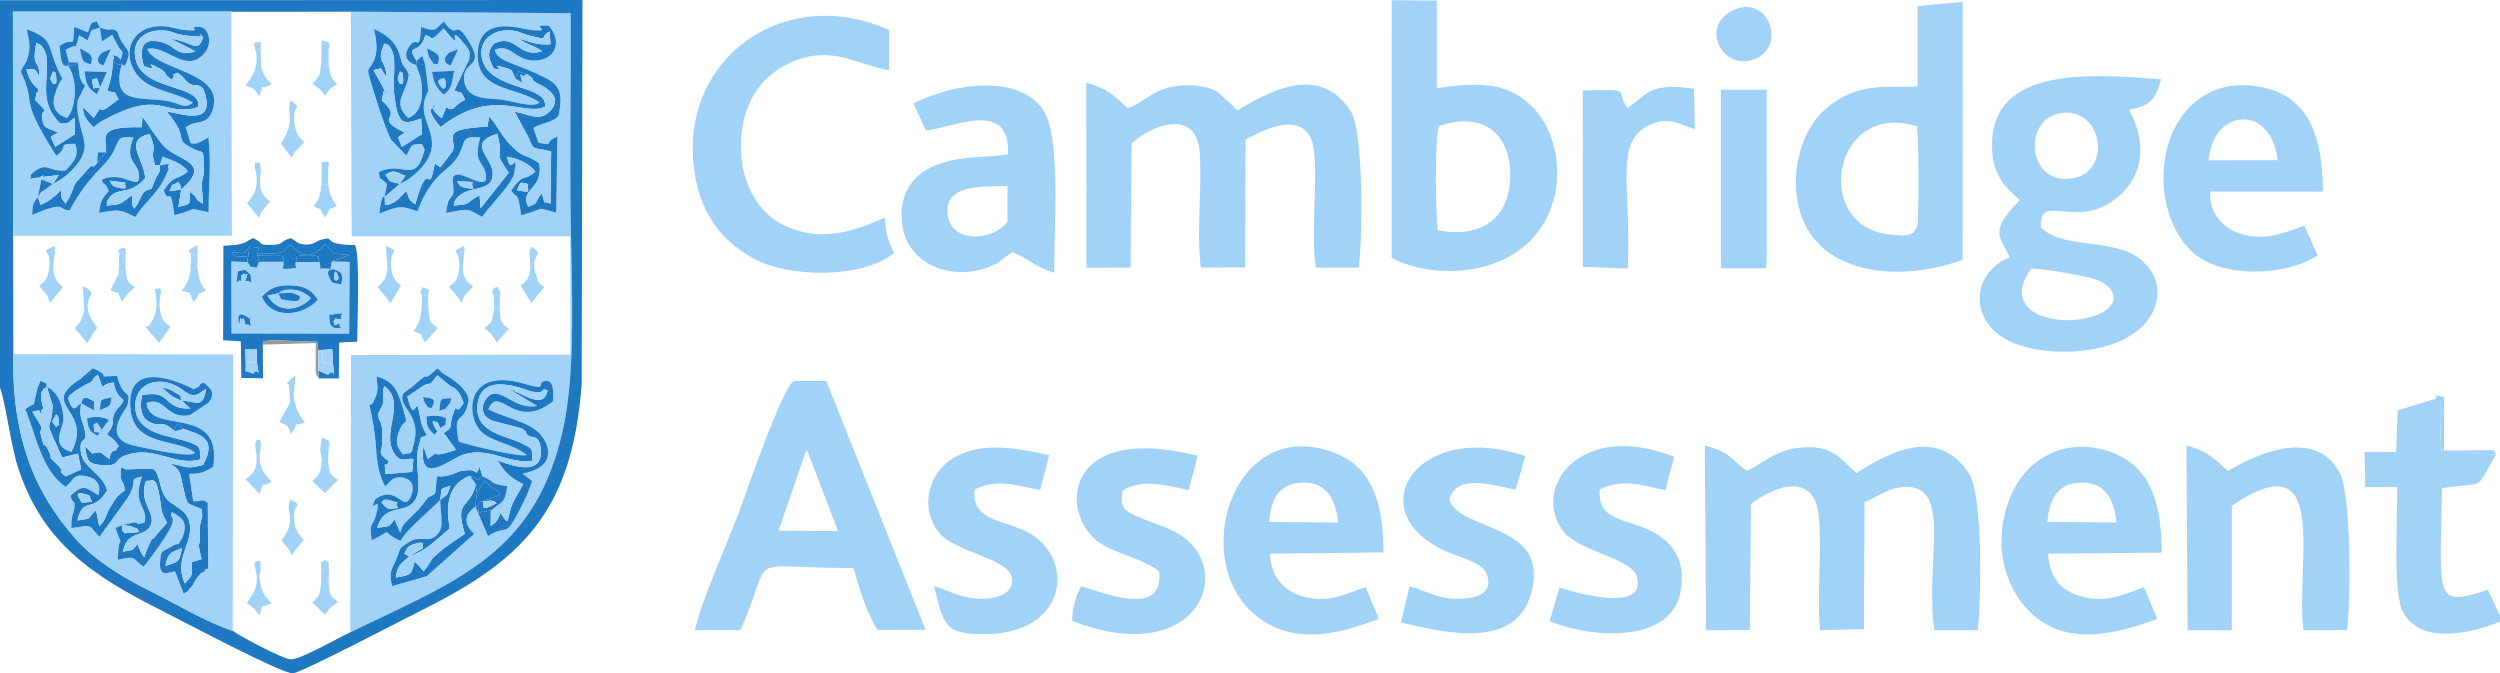 <?xml version="1.0" encoding="UTF-8"?>
<!DOCTYPE svg PUBLIC "-//W3C//DTD SVG 1.1//EN" "http://www.w3.org/Graphics/SVG/1.1/DTD/svg11.dtd">
<!-- Creator: CorelDRAW 2020 (64-Bit) -->
<svg xmlns="http://www.w3.org/2000/svg" xml:space="preserve" width="125.865mm" height="33.9mm" version="1.1" style="shape-rendering:geometricPrecision; text-rendering:geometricPrecision; image-rendering:optimizeQuality; fill-rule:evenodd; clip-rule:evenodd"
viewBox="0 0 10141.24 2731.41"
 xmlns:xlink="http://www.w3.org/1999/xlink"
 xmlns:xodm="http://www.corel.com/coreldraw/odm/2003">
 <defs>
  <style type="text/css">
   <![CDATA[
    .fil2 {fill:#1E78C2}
    .fil1 {fill:#1E78C2}
    .fil4 {fill:#999A9A}
    .fil0 {fill:#A1D2F8}
    .fil3 {fill:#A1D2F8}
   ]]>
  </style>
 </defs>
 <g id="Layer_x0020_1">
  <path class="fil0" d="M1928.49 2055.03c-78.35,53.48 -4.64,110.64 -4.64,110.65l-192.95 171.66 -140.38 40.12c-11.94,-52.94 -4.17,-62.87 13.83,-101.16 24.03,-51.13 5.66,-45.28 46.44,-71.79 57.17,-43.15 87.45,10.8 129.81,-44.66 21.54,-28.21 4.19,-86.93 5.33,-132.51 -27.54,31.02 -140.94,123.53 -160.73,166.89 -90.98,-40.52 -18.7,-50.66 -117.43,-2.24 -9.92,-80.6 1.74,-48.74 16.57,-99.64 31.01,-106.48 -33.05,6.75 -3.13,-66.15 91.82,-67.7 115.65,63.82 147.33,-17.11 15.22,-38.88 -0.03,-66.18 -34.52,-71.89 -43.16,-7.14 -51.76,20.01 -71.93,35.65 -43.25,-82.57 -30.3,-151.77 -47.05,-245.84 -25.29,-142.01 -18.65,-56.74 0.52,-98.68 22.82,-49.9 15.8,-48.57 11.76,-101.55 71.72,19.93 86.78,60.11 108.35,134.12 22.83,78.28 7.73,26.15 -15.61,84.76 -20.92,52.57 -6.66,72.72 15.24,98.1 39.83,-12.41 30.05,9.82 44.75,-48.83 29.38,-117.2 -69.89,-143.97 -43.91,-198.56 18.65,-17.07 26.99,-17.98 42.81,-32.75 80.14,-74.8 18.13,2.84 95.79,-69.57l13.6 13.15c1.56,1.46 4.66,4.66 6.36,6.16 4.56,4.06 99.94,51.88 106.36,108.36 -16.88,109.84 -67.38,32.54 -40.05,169.68 38.07,13.88 243.13,63.97 276.17,54.46 -51.43,-42.2 -120.26,-48.57 -172.67,-84.34 -77.91,-53.16 -88.56,-280.87 166.91,-203.53 98.14,29.71 39.2,-6.08 79.44,-12.71 36.2,-5.95 33.73,43.12 33.1,81.86 -159.07,126.3 -217.26,-71.65 -263.16,32.83 60.74,34.08 165.45,48.96 211.36,102.16 40.67,47.11 64.05,132.79 -72.53,159.07l38.81 30.1c-14.51,48.8 -45.18,108.06 -68.93,150.87 -41.42,74.64 -36.31,26 -109.93,72.28l-51.08 -119.43zm-240.58 -1791.46c-0.44,-0.22 -67.16,-15.95 -28.31,-74.36 34.85,-52.41 40.48,33.99 49.14,-79.71 4.56,1.38 31.99,10.1 32.58,10.16 30.09,2.91 25.92,-3.5 45.24,-19.58l13.51 -13.24c62.6,88.95 39.61,-29.92 110.11,95.52 51.95,92.45 -35.02,63.51 -27.33,143.65 6.33,66.07 70.27,73.74 132.56,76.35 55.13,2.3 141.14,39.08 173.45,13.46 -94.51,-67.91 -257.04,-42.36 -250.91,-200.9 6.04,-156.42 174.32,-98.08 210,-94 114.11,13.06 -15.23,-23.82 79.44,-16.15 52.9,64.42 26.81,132.3 -47.09,140.24 -89.23,9.6 -104.03,-73.01 -173.59,-42.7 11.63,46.43 76.46,52.84 166.97,94.91 81.93,38.09 116.52,54.06 92.46,170.26 -15.73,28.55 -76.86,32.8 -102.4,51.37l20.46 59.98c70.33,14.64 14.32,1.44 76.93,-24.7l-4.79 308.66c-93.6,-26.55 -39.46,-15.55 -142.23,10.1 -14.38,-107.86 -18.35,-61.77 -40.39,-100.51 56.56,-77.88 44.24,-29.6 98.32,-76.05 -23.75,-35.22 -77.74,-56.31 -115.77,-60.72 15.05,90.07 47.26,-37.61 29.56,66.57 -7.78,45.8 -109.33,142.6 -129.95,177.81 -63.96,-36.39 -50.1,-33.98 -146.07,-16.44 10.18,-95.45 37.29,-40.26 28.51,-115.73 -0.19,-1.65 -1.16,-5.79 -1.32,-7.27 -10.87,-99.73 163.7,73.95 130.7,-46.42 -10.65,-38.83 -47.61,-35.23 -19.47,-136.48 -72.31,-6.43 -61.2,11.51 -79.73,55.44 -36.94,87.61 -107.55,67.43 -175.19,243.96 -67.74,-21.89 -65.38,-25.18 -154.61,9.28 9.64,-83.63 18.27,-64.25 21.65,-68.65l9.39 -50.65c-37.03,-40.87 -25.29,-4.95 -33.1,-48.35 88.79,-47.01 142.89,42.2 177.55,-63.97 12.01,-36.82 10.4,-20.43 -2.82,-51.06 -51.14,2.22 -37.17,3.42 -63.39,46.84l-60.81 -63.07c-30.27,-53.33 -93.71,-267.09 -93.78,-276.75 -0.23,-26.92 56.4,-37.93 23.86,-172.67 106.23,44.44 103.58,115.94 114,139.7 10.76,24.53 11.51,5.38 26.97,45.65 -9.03,76.16 -71.51,110.62 -1.89,175.48 60.38,-22.94 63.25,-106.03 48.38,-169.65l-16.77 -45.61zm-267.13 2301.12c439.46,-212.35 758.05,-320.45 865.96,-837.27 48.91,-234.21 32.45,-567.88 28.44,-815.59 -4.62,-285.14 1.43,-572.8 -0.28,-858.36l-891.54 -6.16 3.08 911.07 886.81 0.06 0.39 480.07 -889.55 1.85 -3.31 1124.32z"/>
  <path class="fil0" d="M4407.11 1085.75l178.89 -0.19 4.17 -503.32c78.73,-74.61 264.57,-147.53 276.59,37.65 9.49,146.13 -13.54,324.2 4.35,465.26l179.3 -0.6 2.14 -518.84c23.95,-9.06 260.21,-161.47 279.1,56.49 12.42,143.35 -14.8,325.61 5.88,463.55l174.16 -0.16c15.72,-119.02 20.29,-550.82 -31.95,-633.38 -127.87,-202.05 -344.03,-73.2 -459.81,-4.54 -13.33,-10.49 -7.13,-5.97 -21.07,-20.72l-60.79 -54.64c-37.55,-21.01 -84.25,-28.37 -131.28,-26.15 -130.78,6.2 -154.19,66.21 -230.54,92.19 -50.36,-36.41 -59.74,-71.19 -169.84,-103.2l0.71 750.59z"/>
  <path class="fil0" d="M7102.78 2044.3c94.85,-73.18 261.41,-136.6 276.27,58.44 11.07,145.29 -9.13,307 3.96,453.75l178.35 -4.62 2.09 -514.89c52.86,-19.3 100.73,-67.11 181.58,-61.32 171.13,12.26 63.4,314.11 101.46,580.88l175.89 -0.17c14.82,-122.92 21.03,-546.28 -33.73,-632.55 -119.97,-189.01 -311.64,-100.2 -458.78,-4.44l-28.7 -27.53c-56.39,-56.97 -95.98,-84.52 -196.47,-76.15 -99.51,8.29 -153.18,64.3 -218.51,94.26 -70.44,-49.84 -59.39,-72.31 -170.6,-102.6l4.96 749.25 177.7 -0.73 4.52 -511.58z"/>
  <path class="fil0" d="M8239.01 1089.71c46.51,-0.31 192.56,24.84 242.33,37.59 96.62,24.77 134.56,101.88 32.14,147.29 -138.87,61.58 -411.66,7.68 -274.47,-184.88zm110.46 -628.9c175.53,-38.42 222.51,227.33 65.26,260.91 -187.35,40 -213.25,-228.51 -65.26,-260.91zm-157.58 349.62c-11.34,17.72 -3.39,5.85 -18.27,22.02 -100.39,109.13 -60.94,129.5 -19.79,211.65 -135.95,48.07 -178.61,227.47 -29.12,325.06 139.35,90.97 517.53,85.7 608.09,-103.74 43.29,-90.56 6.88,-162.77 -43.1,-207.76 -106.6,-95.95 -304.18,-40.53 -410.31,-133.15 -10.38,-155.98 147.89,22.62 321.04,-133.61 97.12,-87.63 106.27,-217.32 36.15,-345.67 89.6,-17.23 107.85,-43.42 130.09,-123.7 -282.82,-21.26 -680.34,-53.37 -685.99,260.55 -2.32,128.76 55.1,177.57 111.21,228.35z"/>
  <path class="fil1" d="M1420.78 2564.69c-49.54,23.02 -201.96,111.24 -241.57,110.01 -30.89,-0.95 -210.32,-95.95 -235.28,-116.17 -101.78,-31.25 -242.49,-115.86 -345.19,-166.47 -117.39,-57.83 -221.57,-127.7 -290.1,-204.42 -166.8,-186.73 -261.52,-411.55 -254.58,-751.23l-0.92 -461.26 0 -18.4 -0.77 -909.55 885.67 -0.07 12.72 0.5 472.6 -0.31 891.54 6.16c1.72,285.56 -4.34,573.21 0.28,858.36 4.01,247.71 20.47,581.38 -28.44,815.59 -107.91,516.81 -426.5,624.92 -865.96,837.27zm-1420.78 -992.19c20.58,50.98 44.27,234.09 71.81,319.81 98.35,306.05 297.25,441.04 590.63,587.93 72.44,36.28 483.83,255.12 526.26,251.1 35.85,-3.38 444.73,-217.5 516.77,-253.3 409.8,-203.65 615.92,-400.2 654,-919.41l3.36 -1558.64 -2362.83 0.85 0 1571.65z"/>
  <path class="fil0" d="M277.13 267.93c-11.83,-5.75 -29.28,20.35 -35.12,-81.92 60.32,-43.38 53,27.36 59.03,-76.99l55.72 22.35c17.07,-51.16 10.94,-33.86 36.23,-45.44l12.3 26.71 28.84 7.29c39.6,3.85 -5.38,-9.01 24.49,-0.27 26.45,7.74 16.2,14.12 29.59,39.46 21.74,41.15 41.32,43.46 30.82,76.38 -17.4,54.57 -13.66,19.14 -26.21,28.69 -45.95,172.33 96.93,123.29 198.87,148.53 47.91,11.87 57.3,29.12 90.62,3.75 -74.83,-47.43 -179.93,-46.28 -230.65,-119.53 -63.32,-91.46 -7.59,-199.6 116.19,-190.26 24.66,1.86 57.98,12.92 73,14.41 96.08,9.56 13.58,-9.29 61.48,-12.43 44.95,-2.94 59.74,63.98 30.94,101.74 -75.35,98.82 -159.73,-31.94 -235.76,-11.68 31.95,88.88 322.84,89.75 263.25,252.23 -22.79,62.15 -67.77,32.95 -107.11,65.78l19.77 64.88c30.26,2.58 26.56,-0.19 64.75,-19.81 1.54,-0.79 4.7,-3.61 7.49,-4.37 11.98,123.28 -0.14,188.61 0.73,303.46 -96.86,-19.1 -29.42,-16.51 -138.59,12.04 -18.27,-134.93 -20.12,-36.39 -43.86,-100.84 45.14,-64.87 46.06,-36.29 98.96,-75.75 -23.2,-35.4 -67.56,-46.69 -103.69,-61.16l-11.07 35.84c69.09,-12.11 19.85,-5.06 36.57,12.64 -37.91,103.91 -94.79,128.3 -135.1,196.43 -62.58,-27.43 -55.78,-33.78 -147.45,-16.61 7.3,-58.72 11.88,-54.35 39.34,-89.27 -21.34,-47.55 -17.23,-12.4 -28.76,-45.02 92.64,-43.47 162.55,61.23 150.11,-27.88 -5.99,-42.89 -58.8,-48.01 -21.63,-142.93 -65,-8.96 -57.39,8.45 -79.82,54.04 -32.95,66.95 -94.33,85.58 -178.68,240.31 -51.36,1.63 -4.74,-43.06 -152.6,18.93 3.67,-42.15 1.17,-44.18 23.46,-72.43l14.33 -71.95c15.21,-25.19 13.45,-17.34 -11.54,-7.43 -65,8.02 -19.6,6.16 -32.55,-10.82 68.2,-59.51 60.52,-14.56 140.5,-16.28 22.15,-22.14 63.44,-59.23 39.95,-109.81 -76.83,1.34 -21.51,9.94 -75.96,49.11 -162.05,-255.91 -74.53,-196.43 -144.05,-341.34 15.3,-36.52 22.54,-26.64 32.29,-74.69 7.57,-37.33 -0.97,-61.15 -8.37,-97.4 96.69,33.94 88.97,62.52 109.31,119.79 50.27,141.5 41.78,24.41 4.46,147.92 -14.26,47.19 7.09,78.08 49.23,92.7 35.22,-34.65 46.47,-141.03 10.72,-203.53 -0.89,-1.56 -3.43,-4.87 -4.75,-7.53zm-223.99 688.82l887.53 -0.38 -2.63 -909.25 -885.67 0.07 0.77 909.55z"/>
  <path class="fil0" d="M3264.4 1843.78c17.16,-37.47 -26.67,48.92 9.45,-17.41l125.8 328 -241.6 -1.42 106.36 -309.17zm-262.43 712.44c23.33,-43.32 37.04,-88.09 54.56,-134.35 8.44,-22.31 14.23,-43.19 23.03,-65.75 33.31,-85.42 55.69,-52.57 382.52,-51.64 23.11,78.9 54.16,186.95 98.31,251l194.19 -0.95 -402.83 -1008.86 -131.92 0c-44.87,25.91 -183.09,423.52 -210.22,499.73 -57.05,160.29 -152.62,356.45 -191.37,510.8l183.72 0.02z"/>
  <path class="fil0" d="M5832.66 934.16c-9.48,-72.64 -13.66,-359.72 4.02,-421.82 173.87,-62.61 289.58,26.23 289.85,196.76 0.29,174.8 -117.05,259.64 -293.87,225.06zm-187.5 111.48c189.88,102.04 569.62,76.49 656.75,-233.7 39.87,-141.94 -4.05,-296.09 -83.3,-376.2 -103.72,-104.85 -220.24,-101.94 -390.21,-78.51l0.06 -354.74 -182.79 -1.63 -0.5 1044.78z"/>
  <path class="fil0" d="M7776.8 512.79c7.27,106.6 6.95,267.23 3.34,375.11 -2.48,74.33 -40.85,72.39 -122.78,62.24 -306.44,-37.97 -222.34,-545.47 119.43,-437.35zm1.68 -488.32l0.12 325.93c-107.76,9.23 -242.56,-28.06 -381.24,99.22 -78.64,72.18 -136.08,224.04 -102.68,380.92 59.47,279.42 394.24,321.87 666.44,223.79l0.3 -1046.7 -182.94 16.83z"/>
  <path class="fil0" d="M496.32 2130.17l45.26 -10.72c36.05,-1.57 -7.96,15.93 45.71,-0.2 13.97,-68.66 -52.4,-67.22 -10.9,-186.27 -62.19,11.09 -10.85,14.25 -60.73,89.45l-112.16 155.22c-49.65,-52.63 -21.71,-47.7 -113.62,-35.85 -2.16,-54.61 9.71,-55.52 12.37,-85.21 3.21,-35.9 -10.04,-7.86 -15.74,-46.59 55.53,-49.03 60.33,-31.05 112.98,-1.53 10.84,-40.84 -5.45,-68.15 -50.33,-76.99 -54.38,-10.71 -48.83,16.27 -82.94,43.39 -95.56,-65.61 -118.55,-202.09 -163.04,-315.13 49.62,-39.55 23.62,13.73 47.25,-77.11 0.84,-3.22 1.47,-6.91 2.39,-9.97l11.99 -27.99c52.44,25.74 10.26,3.93 25.91,25.21 44.77,19.19 65.98,78.3 66.24,129.7 0.21,40.91 -57.29,106.48 33.25,134.31 88.62,-173.64 -128,-184.94 25.09,-289.22 1.67,-1.14 5.1,-3.01 6.79,-3.97l54.39 -46.58c93.08,38.38 -9.42,34.33 98.56,30.83 25.73,102.71 58.08,47.42 42.45,117.07 -4.31,19.22 -113.89,136.54 30.09,166.51 56.46,11.75 220.93,50.27 244.14,28.68 -66.1,-60.36 -247.86,-20.46 -262.29,-178.1 -17.38,-190.09 164.34,-127.29 256.52,-80.4 42.15,-17.58 11.72,-19.04 40.81,-26.15 30.93,25.29 47.23,40.75 21.33,79.4l-77.65 51.64c-97.27,19.6 -98.76,-77.91 -175.74,-49.2 9.1,133.53 309.83,-0.69 270.09,259.76 -33.92,19.53 -43.59,27.51 -97.38,28.06l16.32 110.45c42.09,4.16 31.16,-12.61 58.99,7.37l1.76 266.25c-7.48,1.97 -11.91,1.29 -13.1,5.66 -6.3,23.12 -1.83,-13.29 -37.8,40.22 -16.68,24.82 -0.35,7.92 -19.8,30.85 -23.45,27.64 -3.56,8.7 -28.48,24.98l-34.77 -89.5c-16.85,-3.58 -69.47,36.36 -60.31,-47.42 4.62,-42.32 7.88,-30.58 37.9,-49.49 50.47,-31.79 23.16,6.63 51.74,-40.09 21.1,-57.4 7.48,-78.63 -42.65,-104.12 -22.54,40.83 70.19,-17.3 -114.08,221.34 -46.75,-28.05 -21.29,-48.17 -105.37,-27.81 4.57,-138.79 27.67,-18.45 -9.42,-129.45l27.98 -11.29zm447.61 428.36l1.67 -1120.76 -891.54 -1.36c-6.94,339.68 87.78,564.5 254.58,751.23 68.53,76.72 172.71,146.58 290.1,204.42 102.7,50.61 243.41,135.22 345.19,166.47z"/>
  <path class="fil0" d="M3626.51 1025.92c-24.78,-54.25 -33.03,-74.41 -37.31,-142.85 -128.25,56.3 -260.11,102 -409.4,30.65 -101.81,-48.66 -177.81,-168.33 -174.28,-331.33 3.45,-158.49 79.16,-268.09 185.43,-320.74 176.38,-87.38 279.73,-0.32 415.83,23.49l-0.22 -163.78c-405.11,-180.53 -801.56,88.15 -796.28,486.47 2.92,219.91 96.82,359.68 247.05,441.04 146.43,79.29 441.97,82.02 569.18,-22.95z"/>
  <path class="fil0" d="M4086.69 899.16c-56.67,78 -219.09,88.73 -240.48,-17.41 -27.8,-137.96 141.62,-124.31 240.62,-127l-0.14 144.41zm-381.28 -479.39l50.32 110.05c111.56,-12.71 346.14,-130.12 332.56,96.9 -115.99,15.89 -201.24,2.61 -305.5,49.18 -78.57,35.09 -139.73,112.25 -122.86,236.08 20.64,151.56 180.77,224.88 333.62,177.36 62.45,-19.43 69.28,-38.97 113.65,-66.21 44.08,13.94 91.09,59.16 169.1,83.46 -1.17,-159.33 28.15,-540.27 -40.41,-653.11 -95.59,-157.31 -371.09,-115.86 -530.47,-33.7z"/>
  <path class="fil0" d="M9053.49 2051.64c404.8,-275.38 257.26,239.24 290.42,504.88l176.48 0c16.94,-118.63 17.19,-551.52 -29.73,-639.27 -120.18,-224.76 -449,-7.87 -452.28,-6.72 -58.28,-50.51 -77.13,-77.17 -169.02,-103.81l4.62 749.8 179.24 0.01 0.27 -504.89z"/>
  <path class="fil0" d="M8958.8 650.55c21.79,-221.57 258.73,-221.47 280.19,-0.82l-280.19 0.82zm442.86 386.02l-54.12 -120.96c-79.13,27.17 -151.8,61.36 -248.33,36 -77.07,-20.26 -139.62,-84.04 -133.47,-174.37l457.15 -0.04c-0.91,-167.08 -29.96,-360.49 -214.29,-414.89 -209.02,-61.69 -356.96,52.93 -408.9,209.62 -57.27,172.78 -6.32,370.87 105.43,460.3 119.34,95.5 364.51,88.62 496.53,4.33z"/>
  <path class="fil0" d="M8305.08 2116.9c8.51,-92.38 41,-157.24 137.71,-159.36 98.7,-2.15 133.77,72.01 142.52,162.17l-280.23 -2.81zm391.78 265.11c-84.04,29.42 -150.38,65.81 -254,37.64 -79.48,-21.61 -130.91,-77.04 -134.28,-173.46l460.43 -4.52c-0.67,-206.95 -47.11,-356.53 -217.35,-411.8 -164.65,-53.46 -333.43,18.48 -401.14,197.1 -74.96,197.79 -6.84,385.04 107.52,476.65 146.07,117.01 335.03,64.05 493.21,7.03l-54.4 -128.63z"/>
  <path class="fil0" d="M5148.07 2117.35c8.41,-93.67 39.89,-158.14 138.27,-159.84 97.52,-1.69 132.94,72.76 142,162.16l-280.27 -2.32zm391.87 264.72c-81.8,25.53 -149.89,67.55 -253.72,37.81 -78.26,-22.41 -132.19,-80.88 -134.4,-173.66l459.99 -5.43c-0.62,-215.71 -51.49,-355.97 -216.85,-410.65 -403.79,-133.52 -574.51,459.07 -292.67,672.96 151.86,115.25 327.99,68.85 491.13,7.3l-53.47 -128.34z"/>
  <path class="fil0" d="M6325.6 2383.4l-39.67 136.2c182.58,75.17 491.45,84.27 530.29,-114.87 25.99,-133.23 -32.14,-203.91 -112.95,-247.89 -99.87,-54.36 -225.03,-38.88 -213.93,-172.05 94.37,-44.83 166.22,-17.18 265.96,3.42l35.91 -135.15c-386.85,-152.8 -586.32,134.59 -445.82,306.65 61.23,74.98 272.59,107.14 293.77,177.3 50.78,168.19 -313.28,46.43 -313.58,46.4z"/>
  <path class="fil0" d="M4701.87 2317.35c22.49,193.17 -231.51,84.37 -315.78,60.76 -22.17,37.18 -37.24,90.97 -36.8,140.24 518.05,202.9 678.34,-225.15 414.67,-362 -42.28,-21.94 -90.44,-35.56 -135.17,-54.72 -60.45,-25.9 -89.29,-36.43 -75.34,-111.38 76.85,-49.62 176.55,-22.29 268.19,-1.39l36.7 -140.07c-568.52,-142.09 -559.02,261.73 -387.16,359.72 79.76,45.47 159.38,56.76 230.68,108.84z"/>
  <path class="fil0" d="M10141.24 2521.76l0 -24.91 -49.32 -104.43c-223.87,75.12 -191.72,29.71 -186.39,-411.5 189.84,-32.95 124.34,21.59 219.48,-136.51l-220 -11.8c-18.59,-151.1 26.02,-186.73 -29.92,-213.48l-148.91 45.3 -6.08 168.71 -127.6 0.03 2.22 142.55 129.39 0.31c2.26,115.02 -18.88,428.95 24.03,507.43 70.59,129.1 262.7,90.62 393.11,38.31z"/>
  <path class="fil0" d="M5717.42 2379.2l-34.53 145.98c201.01,48.17 466.29,103.78 528.06,-118 80.19,-287.89 -286.1,-247.61 -331.88,-379.81 28.53,-110.61 178.52,-57.05 269.05,-41.34l39.31 -135.88c-455.77,-153.68 -685.89,246.52 -296.76,396.51 57.08,22 129.2,39.22 143.01,89.03 21.94,79.07 -55.4,93.91 -125.86,93.02 -86.82,-1.1 -121.35,-34.11 -190.41,-49.52z"/>
  <path class="fil0" d="M3788.56 2377.42c40.68,151.19 34.82,195.66 204.63,195.21 332.41,-0.89 368.71,-294.7 189.76,-405.6 -94.45,-58.54 -247,-48.15 -228.91,-181.25 88.19,-45.95 168.67,-16.03 265.22,1.88l36.45 -141.25c-128.06,-27.19 -265.57,-56.95 -383.93,8.84 -106.07,58.95 -146.46,209.04 -56.55,312.11 58.09,66.59 269.47,101.28 287.42,169.39 18.84,71.47 -58.47,91.8 -122.04,91.96 -76.42,0.19 -129.46,-31.62 -192.04,-51.28z"/>
  <path class="fil1" d="M671.04 2295.63c9.57,-50.58 17.69,-53.92 66.67,-71.67 -10.31,58.02 -11.97,53.55 -66.67,71.67zm-174.73 -165.45c3.67,0.51 32,3.65 32.7,3.91 46.59,16.99 18.8,7.65 37.35,23.96l-61.19 5.2c-16.11,-23.96 -7.98,3.25 -8.86,-33.07zm96.24 -179.67c29.6,3.29 40.8,-27.62 56.88,76.99 8.4,54.67 4.86,53.85 28.56,92.29l-30.18 34.4c-18.86,23.6 -1.99,2.84 -17.86,21.63 -24.49,28.99 -0.1,-18.03 -26.63,36.99 -10.52,21.84 -11.9,31.08 -17.96,48.04 -9.46,-12.17 -8.33,-9.6 -18,-29.47l-7.02 -16.84c-0.64,-1.51 -1.43,-5.25 -2.59,-7.7 -28.55,33.02 -9.14,19.22 -59.73,31.72 18.81,-92.11 85.74,-54.14 112.62,-106.94 25.16,-49.46 -51.78,-94.13 -18.1,-181.09zm-275.87 64.19c1.03,-0.64 -10.61,-22.41 25.51,-11.09 33.79,10.6 12.03,-0.95 31.21,32.16 -59.69,4.01 -31.62,11.46 -56.72,-21.08zm-88.51 -334.45c5.95,9.98 8.41,0.98 10.45,27.83 2.72,35.89 3.24,1.5 -9.65,24.79 -25.7,-28.52 -17,-20.3 -0.8,-52.62zm-37.47 -110.36l22.9 74.6c-5.53,134.12 -45.06,20.44 38.19,211.58l64.43 -16.04 13.29 63.81 -63.32 28.92c-37.98,-31.94 -8.19,-11.16 -17.61,-27.1l-6.37 -11.16c-1.05,-1.22 -3.84,-3.75 -5.08,-4.96 -60.49,-59.34 -10.18,-4.09 -44.77,-70.49 -18.81,-36.13 -7.4,16.36 -22.39,-37.44 -14.92,-53.56 1.94,-26.23 -1.6,-44.73 -3.63,-18.95 -26.29,-44.55 -36.47,-65.86 7.6,-4.07 12.33,-3.01 25.37,-5.95 6.28,-1.42 2.59,31.58 12.68,-3.23 0.68,-2.35 4.3,-1.04 6.22,-2.09 -6.78,-30.88 -23.75,-75.27 14.51,-89.86zm516.31 176.82c8.43,-23.74 -1.13,-11.62 17.18,-28.13l19.22 20.55c51.7,21.66 145.26,29.14 80.31,146.96 -76.62,20.73 -71.19,2.83 -134.58,-5.83 46.77,28.22 39.73,36.74 54.59,99.22 18.39,77.3 11.84,58.33 74.45,85.92 4.6,44.3 1.26,24.26 -4.12,55.02 -0.42,2.4 -1.78,5.9 -2.17,8.15 -0.35,2.07 -1.47,5.58 -1.74,7.54l0.65 29.24c3.34,67.81 -14.81,9.83 6.63,102.87l-40.52 12.67c5.72,57 1.62,54.91 -27.44,85.15 -50.17,-108.14 51.39,-175.75 12.92,-264.41 -17.38,-40.07 -63.35,-49.83 -86.45,-78.24 -35.63,-43.85 -24.92,-125.52 -67.22,-122.14l-96.74 2.61c-12.66,-0.79 -24.86,-24.65 -22.79,19.57 1.93,41.2 10.5,18.35 17.7,65.91 -33.63,20.92 -40.88,37.66 -58.95,67.57 -25.45,42.11 -10.97,41.68 -45.55,78.29l-12.75 -65.38c-44.65,42.24 -9.23,30.13 -75.8,41.51 23.79,-101.79 62.47,-24.66 121.06,-121.99 -20.01,-71 -98.46,-90.93 -106.73,-154.92 -9.17,-70.95 28.24,-27.76 16.12,-87.33 -10.51,-51.63 -23.37,-41.95 -15.54,-111.65 -23.66,14.38 -25.93,36.35 -43.65,3.57 -19.39,-35.85 2.83,-36.21 20.77,-53.44l35.44 -22.29c64.3,-29.72 10.33,-10.94 55.65,-43.4 33.07,82.84 0.6,35.48 64.68,32 12.5,84.34 64.23,52.65 22.79,96.96 -50.02,53.48 -3.44,60.55 -51.69,113.02 2.3,1.68 6.19,1.1 7.12,4.69 0.93,3.61 5.7,3.88 6.97,4.96 1.29,1.1 5.22,3.96 6.76,5.39 1.57,1.45 4.84,4.2 6.52,5.88 9.24,9.33 15.22,17.59 22.7,29.09 -2.65,2.14 -7.28,1.33 -8.39,5.83 -5.74,23.35 -20.68,-8.46 -30.4,44.37 -8.66,-4.7 -28.34,-21.88 -28.55,-21.99 -25.17,-12.5 -3.26,-3.2 -24.39,-3.96 -25.88,-0.93 1.44,20.37 -46.39,-25.45 8.36,60.36 14.22,72.16 67.62,75.98 85.62,6.12 35.67,-23.16 111.94,-44.28 108.56,-30.08 188.29,48.88 286.78,21.65 2.61,-51.96 0.01,-53.64 -44.69,-70.61 -69.52,-26.38 -217.52,-28.65 -217.88,-146.58 -0.22,-69.37 56.5,-111.29 129.33,-94.88 68.89,15.53 78.82,63.86 125.51,47.16l32.36 -21.68c-12.62,80.74 -35.88,52.5 -98.83,47.18l35.31 32.67c-116.36,3.21 -73.56,-78.49 -195.49,-54.37 -10.36,44.19 -7.14,90.12 29.78,108.86 48.38,24.56 37.8,-15.23 100.55,34.94zm-516.31 -176.82c-15.65,-21.28 26.52,0.53 -25.91,-25.21l-11.99 27.99c-0.92,3.07 -1.56,6.75 -2.39,9.97 -23.63,90.84 2.38,37.55 -47.25,77.11 44.48,113.04 67.48,249.52 163.04,315.13 34.11,-27.12 28.56,-54.1 82.94,-43.39 44.87,8.84 61.16,36.14 50.33,76.99 -52.65,-29.52 -57.45,-47.5 -112.98,1.53 5.7,38.73 18.96,10.69 15.74,46.59 -2.66,29.68 -14.53,30.59 -12.37,85.21 91.92,-11.85 63.97,-16.78 113.62,35.85l112.16 -155.22c49.88,-75.2 -1.47,-78.36 60.73,-89.45 -41.49,119.05 24.87,117.6 10.9,186.27 -53.67,16.13 -9.66,-1.37 -45.71,0.2l-45.26 10.72 -27.98 11.29c37.09,111 13.99,-9.34 9.42,129.45 84.09,-20.36 58.62,-0.23 105.37,27.81 184.28,-238.64 91.54,-180.51 114.08,-221.34 50.12,25.49 63.75,46.72 42.65,104.12 -28.59,46.72 -1.27,8.3 -51.74,40.09 -30.02,18.91 -33.28,7.17 -37.9,49.49 -9.16,83.78 43.46,43.84 60.31,47.42l34.77 89.5c24.92,-16.28 5.04,2.66 28.48,-24.98 19.46,-22.93 3.13,-6.03 19.8,-30.85 35.97,-53.51 31.5,-17.1 37.8,-40.22 1.19,-4.37 5.62,-3.69 13.1,-5.66l-1.76 -266.25c-27.83,-19.98 -16.9,-3.21 -58.99,-7.37l-16.32 -110.45c53.79,-0.56 63.46,-8.53 97.38,-28.06 39.74,-260.46 -260.99,-126.23 -270.09,-259.76 76.98,-28.71 78.46,68.79 175.74,49.2l77.65 -51.64c25.9,-38.65 9.6,-54.1 -21.33,-79.4 -29.09,7.11 1.34,8.57 -40.81,26.15 -92.17,-46.88 -273.9,-109.69 -256.52,80.4 14.42,157.65 196.19,117.75 262.29,178.1 -23.21,21.59 -187.68,-16.94 -244.14,-28.68 -143.98,-29.97 -34.4,-147.29 -30.09,-166.51 15.64,-69.65 -16.72,-14.37 -42.45,-117.07 -107.98,3.5 -5.48,7.55 -98.56,-30.83l-54.39 46.58c-1.69,0.97 -5.12,2.83 -6.79,3.97 -153.09,104.28 63.53,115.58 -25.09,289.22 -90.54,-27.84 -33.04,-93.4 -33.25,-134.31 -0.26,-51.4 -21.47,-110.5 -66.24,-129.7z"/>
  <path class="fil2" d="M1660.07 2255.89l-20.3 -9.8c10.51,-17.56 10.81,-27.8 28.81,-34.84 67.27,-26.3 41.51,7.68 47.36,12.34l-55.88 32.3zm-111.82 -215.84c1.94,-1.2 1.56,-20.36 33.17,-10.42 63.26,19.89 8.13,-3.04 33.93,30.86 -43.81,4.29 -37.09,10.89 -67.1,-20.44zm237.67 -12.7c8.12,-56.8 -3.96,-40.08 41.88,-57.34 -18.65,45.16 -2.76,26.8 -41.88,57.34zm-226.71 -460.97c91.03,65.86 -13.67,186.26 38.71,270.66 29.27,47.17 49.58,17.23 78.83,25.54l-4.8 51.62 -108.06 8.94c-6.28,-75.02 -3.18,-12.42 13.23,-52.6 -51.07,-35.31 -27.55,-37.14 -26.34,-73.24 3.63,-108.53 -16.38,-78.62 -15.98,-113.51 0.03,-2.74 0.68,-6.71 1.14,-9.39l16.21 -31.19c5.38,-18.23 -3.63,-52.95 7.05,-76.83zm431.82 504.62l-51.29 8.47 2.62 -41.76c-2.01,66.25 7.42,5.05 -13.87,17.32l6.03 -55.62 -4.82 -28.6c-30.33,98.21 -85.84,56.07 -44.24,194.65l-83.4 57.43c-1.54,1.25 -14.63,12.58 -18.77,16.05l-26.19 23.26c-13.24,15.93 -19.16,32.96 -37.35,53.23 -21.42,-12.29 2.84,4.84 -15.22,-14.01l-22.17 -24.03c-15.1,58.87 -16.19,53.47 -76.65,65.57 5.68,-54.24 25.74,-57.87 54.35,-87.08 75.17,-23.4 111.66,-70.15 164.13,-111.91 -0.31,-14.66 -42.35,-167.37 81.59,-213.89l33.36 15.92 18.25 -14.06 -11.47 -38.37c-18.34,43.82 -7.49,11 -45.93,13.62 -50.09,3.42 -32.55,6.34 -73.65,19.02 -73.07,22.55 -47.37,-31.96 -61.08,75.21 -48.17,34.85 4.42,-23.66 -66.29,63.2l-57.85 57.47c-16.87,23.33 -8.13,8.9 -17.49,38.1l-23.08 -52.75c-26.29,31.83 -14.04,25.63 -70.19,33.35 32,-112.69 134,-41.04 162.3,-132.18 16.41,-52.86 -14.95,-138 8.44,-207.63 14.96,-44.54 -8.39,-15.07 30.78,-36.22 -30.15,-51.02 -20.63,-50.37 -36.99,-117.71 -12.95,-0.7 -18.52,54.14 -42.5,-38.42l69.33 -46.74c69.07,-22.86 -46.6,33.7 21,-3.61 11.98,-6.61 15.39,-19.13 32.01,-36.06l51.72 43.8c30.69,12.79 37.29,25.42 54.46,68.36 -41.91,67.49 -19.3,-23.18 -44.66,49.81 -17.04,49.04 9.52,40.96 -38.13,74.13 2.65,2.11 6.95,1.64 8.11,6.11l43.27 60.11c-132.86,45.67 -42.43,-14.11 -114.53,36.72l-17.2 -50.9c-22.13,170.72 110.15,48.66 163.97,32.96 107.72,-31.42 179.51,41.12 278.69,25.45 -4.5,-54.75 4.31,-45.55 -43.35,-70.15 -61.03,-31.5 -187.74,-41.02 -180.69,-150.65 9.63,-149.76 195.86,-65.24 216.37,-60.82 70.13,15.09 33.79,-18.23 68.68,-3.47 -17.29,83.25 -102.5,8.88 -161.33,-6.71 18.04,8.35 94.03,55.18 117.72,69.65 -99.76,17.07 -156.34,-96.1 -205.91,-28.86 -20.26,27.48 -23.22,72.27 28.72,89.99l115.02 29.87c37.69,22.97 2.01,12.18 30.83,31.67 9,6.09 43.24,-7.76 47.58,55.84 7.61,111.82 -124.4,60.93 -175.82,42.74 27.05,43.51 46.76,68.99 104.12,96.12l-29.78 53.51c-46.47,75.83 -16.29,135.93 -62.13,63.14 -16.77,39.75 -16.17,34.39 -40.23,53.3l0.81 -62.94zm-205.11 -43.65c-1.14,45.58 16.2,104.3 -5.33,132.51 -42.36,55.46 -72.64,1.51 -129.81,44.66 -40.78,26.51 -22.41,20.66 -46.44,71.79 -18,38.29 -25.77,48.21 -13.83,101.16l140.38 -40.12 192.95 -171.66c0,-0.01 -73.71,-57.17 4.64,-110.65l51.08 119.43c73.63,-46.28 68.51,2.36 109.93,-72.28 23.75,-42.82 54.42,-102.07 68.93,-150.87l-38.81 -30.1c136.59,-26.28 113.2,-111.96 72.53,-159.07 -45.92,-53.19 -150.63,-68.08 -211.36,-102.16 45.89,-104.49 104.08,93.46 263.16,-32.83 0.63,-38.74 3.1,-87.82 -33.1,-81.86 -40.25,6.62 18.7,42.42 -79.44,12.71 -255.47,-77.34 -244.82,150.37 -166.91,203.53 52.4,35.77 121.24,42.14 172.67,84.34 -33.03,9.51 -238.1,-40.58 -276.17,-54.46 -27.33,-137.15 23.17,-59.84 40.05,-169.68 -6.42,-56.48 -101.8,-104.3 -106.36,-108.36 -1.7,-1.51 -4.79,-4.71 -6.36,-6.16l-13.6 -13.15c-77.66,72.41 -15.66,-5.24 -95.79,69.57 -15.82,14.77 -24.16,15.68 -42.81,32.75 -25.98,54.6 73.29,81.36 43.91,198.56 -14.7,58.65 -4.91,36.42 -44.75,48.83 -21.9,-25.37 -36.17,-45.53 -15.24,-98.1 23.33,-58.61 38.43,-6.49 15.61,-84.76 -21.58,-74.01 -36.64,-114.19 -108.35,-134.12 4.04,52.98 11.06,51.65 -11.76,101.55 -19.17,41.95 -25.81,-43.32 -0.52,98.68 16.75,94.07 3.8,163.27 47.05,245.84 20.17,-15.63 28.76,-42.78 71.93,-35.65 34.48,5.71 49.74,33.01 34.52,71.89 -31.68,80.93 -55.51,-50.59 -147.33,17.11 -29.92,72.9 34.15,-40.33 3.13,66.15 -14.83,50.9 -26.48,19.04 -16.57,99.64 98.73,-48.42 26.45,-38.28 117.43,2.24 19.79,-43.36 133.19,-135.87 160.73,-166.89z"/>
  <path class="fil0" d="M6602.71 438.4c-57.83,-75.9 34.19,-76.26 -182.29,-71.36l0.27 715.54 182.3 6.29c15.16,-328.01 -55.8,-508.65 81.88,-578.51 80.59,-40.9 118.92,-9.11 190.08,13.44l-3.14 -164.14c-176.65,-23.32 -181.9,15.2 -269.09,78.74z"/>
  <path class="fil2" d="M2096.25 771.14c15.88,-25.21 4.97,-38.15 46.47,-24.1 -8.2,24.88 22.97,38.97 -46.47,24.1zm-242.26 -36.47l66.08 3.9c-19.7,20.08 31.68,35.61 -40.29,21.01 -17.6,-3.58 -16.5,-12.82 -25.79,-24.9zm162.87 -192.18c34.01,121.4 -24.35,54.33 46.92,157.83l-114.39 144.62 -4.18 -52.01c-36.85,15.45 -39.46,34.62 -71.99,37.96 -60.46,6.2 -17.19,0.19 -32.49,-7.78 39.34,-82.26 153.65,-33.02 157.86,-113.76 3.88,-74.4 -112.19,-124.08 18.27,-166.86zm-328.95 -278.91l2.26 -16.63c-48.95,-74.17 13.51,-18.85 35.69,-105.18 30.2,11.3 19.76,18.05 39.21,8.35l35.01 -34.48c90.68,115.87 6.92,-25.28 72.46,49.87 38.42,44.06 31.97,41.25 30.67,74.46l-60.01 126.77c42.15,21.06 17.2,-8.74 44.26,38.02 -1.94,1.47 -5.71,2.38 -6.7,2.92l-17.43 10.26c-1.01,0.8 -3.68,3.43 -4.63,4.28l-21.4 18.65c-36.14,12.26 -12.56,-41.79 -45.55,39 -79.23,-61.31 7.41,-61.6 -44.44,-36.82 -3.51,16.72 18.76,48.46 40.1,72.64 193.22,-150.92 313.26,-60.9 402.06,-75.29 2.67,-0.44 8.56,0.68 10.47,-3.39 1.93,-4.11 7.15,-2.13 10.38,-3.95 15.61,-89.44 -215.95,-64.76 -252.79,-186.74 -21.53,-71.31 29.89,-120.93 95.82,-123.03 49.09,-1.56 57.13,12.08 97.73,21.86 82.72,19.95 32.26,8.12 78.28,-17.23l3.94 51.78c-61.19,3.6 -77.33,-9.14 -128.11,-23.13 37.12,27.66 59.71,26.21 94.01,51.52 -100.44,29.63 -104.43,-75.29 -196.29,-30.79 -32.48,39.98 -16.79,65.7 0.02,100.96 59.5,10.49 -30.79,-24.96 44.38,-4 38.53,10.74 26.15,11.16 42.43,43.22l14.73 -27.9 31.02 10.67c41.53,24.16 11.19,14.37 36.43,33.86 6.76,5.22 128.5,47.92 56.73,119.38 -44.32,40.46 -80.7,9.61 -143.25,-0.79 2.17,2.97 5.16,6.65 6.74,8.77l50.87 94.42c26.44,64.42 19.1,36.97 92.79,59.04l-2.84 211.84c-39.37,-20.05 -14.9,20.04 -35.56,-43.15 -34.44,42.73 -7.22,38.39 -55.06,54.61 -34.93,-75.14 61.91,-66.62 45.77,-175.61 -60.24,-42.79 -63.89,-16.61 -122.2,-79.94 -36.34,-39.46 -46.56,-71.69 -81.76,-111.04l-6.61 42.45c-210.62,7.56 -115.45,55.04 -142.71,100.8l-48.27 63.81 -22.91 -15.81c-26.89,152 -20.76,-40.52 -79.12,165.33 -30.51,-16.77 -24.9,-28.92 -36.57,-52.93 -31.56,28.93 -29.67,40.36 -76.06,56.59 -11.19,-14.31 -9.47,27.34 -11.57,-34.19 -3.38,4.4 -12.01,-14.98 -21.65,68.65 89.23,-34.46 86.87,-31.17 154.61,-9.28 67.64,-176.53 138.25,-156.35 175.19,-243.96 18.52,-43.94 7.42,-61.87 79.73,-55.44 -28.14,101.25 8.82,97.65 19.47,136.48 33,120.37 -141.57,-53.31 -130.7,46.42 0.16,1.48 1.14,5.62 1.32,7.27 8.77,75.46 -18.33,20.27 -28.51,115.73 95.97,-17.53 82.11,-19.94 146.07,16.44 20.63,-35.21 122.18,-132.01 129.95,-177.81 17.69,-104.18 -14.51,23.5 -29.56,-66.57 38.03,4.41 92.01,25.5 115.77,60.72 -54.08,46.45 -41.76,-1.83 -98.32,76.05 22.04,38.74 26.01,-7.35 40.39,100.51 102.78,-25.65 48.63,-36.64 142.23,-10.1l4.79 -308.66c-62.61,26.14 -6.6,39.34 -76.93,24.7l-20.46 -59.98c25.54,-18.57 86.67,-22.83 102.4,-51.37 24.07,-116.19 -10.53,-132.17 -92.46,-170.26 -90.51,-42.07 -155.33,-48.49 -166.97,-94.91 69.56,-30.32 84.36,52.29 173.59,42.7 73.91,-7.94 100,-75.83 47.09,-140.24 -94.66,-7.66 34.67,29.22 -79.44,16.15 -35.68,-4.09 -203.95,-62.43 -210,94 -6.13,158.53 156.4,132.98 250.91,200.9 -32.31,25.62 -118.32,-11.15 -173.45,-13.46 -62.29,-2.61 -126.22,-10.28 -132.56,-76.35 -7.69,-80.14 79.28,-51.2 27.33,-143.65 -70.5,-125.44 -47.51,-6.57 -110.11,-95.52l-13.51 13.24c-19.32,16.07 -15.15,22.49 -45.24,19.58 -0.6,-0.06 -28.02,-8.78 -32.58,-10.16 -8.66,113.7 -14.29,27.3 -49.14,79.71 -38.84,58.41 27.87,74.14 28.31,74.36z"/>
  <path class="fil0" d="M1800.07 383.79c-29.83,-25.25 -42.66,-51.33 -47.13,-92.62l88.92 -3.58c-11.47,73.02 -13.31,71.89 -41.79,96.2zm-68.82 -188.02c37.16,19.59 61,21.54 43.46,66.21 -22.65,-10.75 -4.45,13.96 -26.98,-19.85 -14.27,-21.42 -10.01,-25.23 -16.49,-46.36zm96.55 69.82c-0.82,-0.81 -37.73,-9.32 -16.86,-40.24 9.69,-14.36 23.97,-16.71 47.71,-25.39l-30.85 65.63zm-137.63 -18.64l15.49 -13.79c0.55,-2.88 4.01,-2.71 8.08,-5.33l11.28 35.26 12.57 105.65c-49.38,87.8 13.3,136.71 14.79,213.81 1.42,73.56 -82.26,144.2 -130.81,163.09l-61.25 52.05c2.1,61.53 0.38,19.89 11.57,34.19 46.39,-16.23 44.5,-27.66 76.06,-56.59 11.67,24.01 6.06,36.16 36.57,52.93 58.37,-205.85 52.23,-13.33 79.12,-165.33l22.91 15.81 48.27 -63.81c27.26,-45.76 -67.91,-93.25 142.71,-100.8l6.61 -42.45c35.19,39.34 45.42,71.58 81.76,111.04 58.31,63.32 61.95,37.14 122.2,79.94 16.14,108.99 -80.7,100.47 -45.77,175.61 47.84,-16.22 20.63,-11.88 55.06,-54.61 20.66,63.18 -3.81,23.09 35.56,43.15l2.84 -211.84c-73.69,-22.06 -66.36,5.38 -92.79,-59.04l-50.87 -94.42c-1.59,-2.12 -4.58,-5.79 -6.74,-8.77 62.55,10.4 98.93,41.24 143.25,0.79 71.77,-71.45 -49.97,-114.15 -56.73,-119.38 -25.24,-19.5 5.1,-9.7 -36.43,-33.86 -23.02,26.23 -35.3,-36.18 -16.82,35.67l-28.93 -18.43c-16.28,-32.06 -3.9,-32.48 -42.43,-43.22 -75.17,-20.96 15.12,14.49 -44.38,4 -16.81,-35.26 -32.49,-60.98 -0.02,-100.96 91.86,-44.5 95.85,60.43 196.29,30.79 -34.3,-25.31 -56.89,-23.86 -94.01,-51.52 50.78,14 66.92,26.73 128.11,23.13l-3.94 -51.78c-46.01,25.36 4.45,37.18 -78.28,17.23 -40.6,-9.78 -48.64,-23.42 -97.73,-21.86 -65.92,2.1 -117.35,51.73 -95.82,123.03 36.85,121.99 268.41,97.31 252.79,186.74 -3.22,1.82 -8.44,-0.16 -10.38,3.95 -1.92,4.07 -7.8,2.96 -10.47,3.39 -88.81,14.39 -208.84,-75.63 -402.06,75.29 -21.34,-24.18 -43.61,-55.93 -40.1,-72.64 51.86,-24.78 -34.78,-24.49 44.44,36.82 32.99,-80.79 9.41,-26.74 45.55,-39l21.4 -18.65c0.95,-0.85 3.63,-3.48 4.63,-4.28l17.43 -10.26c0.99,-0.54 4.76,-1.44 6.7,-2.92 -27.06,-46.76 -2.11,-16.96 -44.26,-38.02l60.01 -126.77c1.3,-33.21 7.74,-30.41 -30.67,-74.46 -65.54,-75.15 18.23,66 -72.46,-49.87l-35.01 34.48c-19.44,9.7 -9.01,2.95 -39.21,-8.35 -22.17,86.32 -84.63,31.01 -35.69,105.18z"/>
  <path class="fil2" d="M735.01 768.92l-47.38 6.2c16.82,-35.22 -0.77,-15.9 34.93,-36.3 10.99,14.29 7.42,2.51 12.45,30.1zm-290.16 -36.16l64.78 8.63c-10.78,11.25 22.94,32.94 -37.29,17.81 -22.74,-5.7 -23.49,-21.03 -27.49,-26.44zm203.26 -61.74c4.88,36.56 -3.22,11.86 -33.35,94.99 -47.11,8.52 -34.75,34.01 -70.03,81.11 -1.99,-2.59 -4.51,-10.47 -4.87,-8.52 -0.35,1.88 -3.55,-6.88 -3.92,-8.59l0.21 -38.32c-20.44,13.39 -40.88,36.52 -70.27,39.28 -64.81,6.06 -16.19,0.95 -33.97,-7.86 35.15,-78.86 89.28,-18.23 157.16,-101.42 -6.01,-77.23 -89.83,-155.15 18.12,-177.85 30.94,69.86 5.22,65.47 15.45,101.13 13.76,48.02 -8.6,17.39 25.46,26.05zm-155.31 -406.82c-23.58,-7.49 -19.72,-1.93 -34.57,-19.28 -2.44,46.4 -9.31,87.87 -23.96,121.83 45.32,19.4 20.95,-10.35 47.03,38.02 -2.09,1.52 -6.39,-0.06 -7.16,2.97l-45.56 33.9c-46.6,18.42 3.97,-39.98 -48.28,36.81l-37.33 -38.29c-0.65,-0.47 -3.19,-2.59 -5.08,-2.56 -4.6,26.48 14.49,52.71 42.41,78.79 19.14,-15.18 14.64,-14.74 34.7,-25.78 231.57,-127.34 242.13,-26.04 367.62,-49.97l21.08 -7.07c15.89,-92.5 -217.47,-62.22 -252.25,-187.82 -20.75,-74.93 28.58,-119.83 95.11,-122.19 66.88,-2.37 36.97,18.84 156.06,24.6 39.94,1.93 -15.99,-24.05 21.67,3.08 -25.96,68.78 -35.29,19.6 -132.28,5.86 0.7,0.23 93.71,46.23 101.24,52.05 -84.04,20.41 -75.21,-22.59 -141.58,-39.25 -82.63,-20.75 -85.01,38.49 -68.46,97.98 80.62,31.09 -18.28,-35.05 63.65,9.81 35.9,19.66 9.04,17.26 50.37,46.18 24.16,-35.63 -20.82,-12.26 23.35,-28.37 34.33,23.2 27.87,34.91 54.56,46.74 22.77,10.09 46.84,-12.78 60.45,53.28 22.69,110.07 -95.82,66.9 -158.92,56.82l20.45 26.51c69.67,93.62 -0.07,83.97 100.2,131.09 22.11,10.39 33.37,-13.63 28.64,96.72l-6 29.71c-0.27,2.22 -0.96,5.8 -1.12,8.19 -0.18,2.6 -0.31,6.2 -0.35,9.02 -0.19,14.11 5.07,48.98 4.69,72.77 -44.46,-26.22 -6.81,-11.82 -51.94,-47.54 -2.91,54.59 5.76,47.86 -47.62,60.18l11.43 -70.07c131.67,-114.66 -18.43,-116.88 -71.94,-177.86 -27.6,-31.46 -61.21,-84.58 -85.01,-117.67l-2.99 42.7c-179.09,-3.75 -145.96,34.76 -144.43,101.84 -14.73,13.81 -25.48,28.68 -36.62,43.8 -40.05,41.08 4.32,-14.35 -34.23,20.77l-34.48 39.11c-38.44,36.47 -15.38,36.59 -59.1,104.32 -13.29,-15.31 -24.1,-28.7 -16.4,-57.3 -20.97,21.86 -48.62,48.44 -85.01,62.53l-11.25 -31.94c-22.29,28.26 -19.79,30.29 -23.46,72.43 147.86,-61.99 101.24,-17.31 152.6,-18.93 84.34,-154.73 145.73,-173.36 178.68,-240.31 22.43,-45.59 14.83,-63 79.82,-54.04 -37.18,94.92 15.63,100.05 21.63,142.93 12.45,89.11 -57.46,-15.59 -150.11,27.88 11.53,32.62 7.43,-2.54 28.76,45.02 -27.46,34.92 -32.04,30.55 -39.34,89.27 91.67,-17.17 84.87,-10.81 147.45,16.61 40.32,-68.12 97.19,-92.52 135.1,-196.43 -16.72,-17.7 32.52,-24.75 -36.57,-12.64l11.07 -35.84c36.13,14.47 80.49,25.76 103.69,61.16 -52.9,39.46 -53.81,10.89 -98.96,75.75 23.74,64.45 25.59,-34.09 43.86,100.84 109.17,-28.55 41.73,-31.14 138.59,-12.04 -0.87,-114.85 11.25,-180.18 -0.73,-303.46 -2.79,0.76 -5.95,3.58 -7.49,4.37 -38.19,19.62 -34.48,22.39 -64.75,19.81l-19.77 -64.88c39.34,-32.83 84.32,-3.63 107.11,-65.78 59.6,-162.48 -231.3,-163.35 -263.25,-252.23 76.04,-20.26 160.41,110.5 235.76,11.68 28.8,-37.76 14.01,-104.68 -30.94,-101.74 -47.89,3.14 34.61,21.99 -61.48,12.43 -15.02,-1.5 -48.34,-12.55 -73,-14.41 -123.78,-9.34 -179.51,98.81 -116.19,190.26 50.72,73.25 155.82,72.1 230.65,119.53 -33.32,25.36 -42.71,8.11 -90.62,-3.75 -101.94,-25.24 -244.82,23.8 -198.87,-148.53z"/>
  <path class="fil0" d="M405.75 354.15l-12.77 28.18c-39.71,-25.8 -44.57,-46.02 -50.08,-93.45l90.27 3.28 -27.43 61.98zm-82.59 -157.82c34.83,19.33 60.82,22.45 44.47,65.16 -35.4,-13.48 -31.37,-9.89 -44.47,-65.16zm96.21 69.45c-0.53,-0.56 -36.33,-8.68 -15.61,-40.75 8.9,-13.78 21.06,-16.07 45.88,-26.42l-30.27 67.16zm-139.88 -13.37l37.18 1.1c4.66,42.84 1.64,67.4 28.07,94.66l-29.22 57.56c-11.58,66.52 29.95,149.49 27.85,188.85 -3.6,67.35 -87.45,133.69 -128.85,150.98l-29.75 22.08c-29.89,22.21 -6.93,-4.24 -31.21,31.57l11.25 31.94c36.39,-14.09 64.04,-40.67 85.01,-62.53 -7.7,28.6 3.11,41.99 16.4,57.3 43.72,-67.73 20.66,-67.84 59.1,-104.32l34.48 -39.11c38.55,-35.12 -5.83,20.31 34.23,-20.77l2.91 -43.6 33.71 -0.2c-1.53,-67.08 -34.65,-105.6 144.43,-101.84l2.99 -42.7c23.8,33.08 57.41,86.2 85.01,117.67 53.51,60.99 203.61,63.2 71.94,177.86l-11.43 70.07c53.38,-12.32 44.71,-5.59 47.62,-60.18 45.14,35.72 7.49,21.32 51.94,47.54 0.38,-23.79 -4.87,-58.66 -4.69,-72.77 0.04,-2.83 0.17,-6.42 0.35,-9.02 0.16,-2.38 0.85,-5.96 1.12,-8.19l6 -29.71c4.74,-110.35 -6.53,-86.32 -28.64,-96.72 -100.27,-47.12 -30.53,-37.47 -100.2,-131.09l-20.45 -26.51c63.1,10.08 181.61,53.25 158.92,-56.82 -13.62,-66.06 -37.68,-43.19 -60.45,-53.28 -26.69,-11.83 -20.22,-23.54 -54.56,-46.74 -44.17,16.11 0.81,-7.26 -23.35,28.37 -41.33,-28.92 -14.46,-26.52 -50.37,-46.18 -81.93,-44.86 16.97,21.28 -63.65,-9.81 -16.55,-59.49 -14.17,-118.72 68.46,-97.98 66.38,16.66 57.54,59.66 141.58,39.25 -7.53,-5.82 -100.54,-51.82 -101.24,-52.05 96.99,13.74 106.32,62.92 132.28,-5.86 -37.65,-27.13 18.27,-1.15 -21.67,-3.08 -119.09,-5.76 -89.18,-26.97 -156.06,-24.6 -66.53,2.35 -115.85,47.26 -95.11,122.19 34.77,125.6 268.14,95.32 252.25,187.82l-21.08 7.07c-125.49,23.93 -136.05,-77.37 -367.62,49.97 -20.06,11.03 -15.56,10.6 -34.7,25.78 -27.92,-26.08 -47.01,-52.32 -42.41,-78.79 1.89,-0.03 4.43,2.09 5.08,2.56l37.33 38.29c52.25,-76.79 1.68,-18.39 48.28,-36.81l45.56 -33.9c0.77,-3.02 5.07,-1.44 7.16,-2.97 -26.08,-48.37 -1.71,-18.62 -47.03,-38.02 14.66,-33.96 21.52,-75.43 23.96,-121.83 15.77,-22.21 -24.27,-25.94 18.44,-16.21l12.96 13.82c14.42,-42.61 5.24,-28.15 -8.91,-52.58l-25.64 -48.94 -41.79 27.16 -8.02 -55.51c-47.31,13.21 -27.13,0.47 -50.17,50.56l-34.23 -20.01c-22.2,74.3 2.25,23.25 -54.68,59.31l13.29 49.91z"/>
  <polygon class="fil0" points="6980.78,1038.6 6982.19,1088.53 7164.24,1088.4 7166.63,1038.61 7166.27,363.98 6980.82,364.06 "/>
  <path class="fil0" d="M352.54 1697.78c26.59,-10.41 65.12,-8.87 88.86,5.95l-46.79 64.45c-31.79,-20.93 -34.05,-21.34 -42.07,-70.4zm-23.78 -62.34c14.82,-25.62 -1.69,-16.24 24.85,-21.5 43.43,25.15 21.71,-1.99 28.92,51.31l-46.18 -25.22c-1.22,-3.66 -4.98,-3.19 -7.58,-4.58zm76.28 28.13c5.69,-45.31 -4.76,-41.57 47.07,-51.22 -5.55,40.7 -1.17,30.93 -47.07,51.22zm331.83 -38.96c-45.08,-16.91 -47.37,-26.11 -79.07,-52.06 22.81,5.88 23.83,3.4 45.78,16.22 44.88,26.2 19.52,10.68 33.28,35.84zm-408.11 10.83c-7.82,69.69 5.04,60.02 15.54,111.65 12.12,59.58 -25.29,16.38 -16.12,87.33 8.27,63.99 86.73,83.92 106.73,154.92 -58.59,97.33 -97.27,20.19 -121.06,121.99 66.58,-11.38 31.15,0.73 75.8,-41.51l12.75 65.38c34.58,-36.61 20.09,-36.18 45.55,-78.29 18.07,-29.91 25.32,-46.65 58.95,-67.57 -7.2,-47.56 -15.77,-24.71 -17.7,-65.91 -2.08,-44.22 10.13,-20.36 22.79,-19.57l96.74 -2.61c42.3,-3.38 31.59,78.29 67.22,122.14 23.1,28.42 69.07,38.18 86.45,78.24 38.47,88.66 -63.1,156.28 -12.92,264.41 29.06,-30.24 33.16,-28.14 27.44,-85.15l40.52 -12.67c-21.44,-93.04 -3.29,-35.06 -6.63,-102.87l-0.65 -29.24c0.27,-1.96 1.39,-5.47 1.74,-7.54 0.39,-2.26 1.75,-5.75 2.17,-8.15 5.37,-30.76 8.72,-10.72 4.12,-55.02 -62.6,-27.59 -56.05,-8.62 -74.45,-85.92 -14.86,-62.48 -7.82,-71 -54.59,-99.22 63.39,8.66 57.96,26.56 134.58,5.83 64.94,-117.82 -28.61,-125.31 -80.31,-146.96l-20.79 6.24c-17.15,4.24 2.67,6.19 -15.61,1.34 -62.76,-50.16 -52.17,-10.38 -100.55,-34.94 -36.92,-18.74 -40.14,-64.68 -29.78,-108.86 121.93,-24.12 79.13,57.58 195.49,54.37l-35.31 -32.67c62.95,5.32 86.21,33.56 98.83,-47.18l-32.36 21.68c-46.69,16.7 -56.62,-31.63 -125.51,-47.16 -72.84,-16.41 -129.55,25.51 -129.33,94.88 0.35,117.93 148.36,120.2 217.88,146.58 44.69,16.97 47.3,18.64 44.69,70.61 -98.49,27.23 -178.22,-51.73 -286.78,-21.65 -76.27,21.13 -26.32,50.41 -111.94,44.28 -53.4,-3.82 -59.27,-15.62 -67.62,-75.98 47.83,45.82 20.51,24.53 46.39,25.45 21.13,0.77 -0.78,-8.54 24.39,3.96 0.22,0.11 19.89,17.29 28.55,21.99 9.72,-52.83 24.66,-21.02 30.4,-44.37 1.1,-4.5 5.74,-3.7 8.39,-5.83 -7.48,-11.51 -13.46,-19.76 -22.7,-29.09 -1.68,-1.68 -4.95,-4.43 -6.52,-5.88 -1.54,-1.43 -5.47,-4.29 -6.76,-5.39 -1.27,-1.09 -6.04,-1.35 -6.97,-4.96 -0.93,-3.59 -4.83,-3.01 -7.12,-4.69 48.25,-52.47 1.67,-59.53 51.69,-113.02 41.44,-44.31 -10.3,-12.62 -22.79,-96.96 -64.09,3.48 -31.61,50.84 -64.68,-32 -45.32,32.46 8.65,13.68 -55.65,43.4l-35.44 22.29c-17.94,17.23 -40.16,17.59 -20.77,53.44 17.73,32.78 19.99,10.81 43.65,-3.57z"/>
  <path class="fil0" d="M1785.57 1736.49l-23.54 27.6c-29.58,-32.66 -28.64,-25.42 -32.49,-74.92 34.05,-2.97 55.32,-5.94 80.32,8.61 -5.41,32.63 4,18.77 -24.29,38.71zm-3.81 -69.33c8.09,-48.58 -4.82,-50.78 49.27,-51.77 -6.46,19.06 1.22,11.51 -10.34,25.24 -32.28,38.34 -0.46,7.45 -38.93,26.53zm-32.4 -9.73c-18.36,-11.23 -4.85,7.88 -25.37,-23.25 -6.65,-10.08 -4.81,-14.62 -7.78,-23.92 41.07,6.66 56.07,6 33.15,47.17zm208.03 274.53c52.52,22.37 26.73,31.73 100.05,39.83 -9.23,73.09 -20.33,60.17 -66.41,99.22l-0.81 62.94c24.06,-18.91 23.46,-13.55 40.23,-53.3 45.84,72.78 15.66,12.69 62.13,-63.14l29.78 -53.51c-57.37,-27.14 -77.08,-52.61 -104.12,-96.12 51.41,18.19 183.42,69.08 175.82,-42.74 -4.33,-63.6 -38.58,-49.75 -47.58,-55.84 -28.82,-19.49 6.86,-8.7 -30.83,-31.67l-115.02 -29.87c-51.94,-17.73 -48.98,-62.51 -28.72,-89.99 49.57,-67.24 106.15,45.93 205.91,28.86 -23.7,-14.46 -99.68,-61.3 -117.72,-69.65 58.83,15.59 144.04,89.96 161.33,6.71 -34.89,-14.75 1.45,18.56 -68.68,3.47 -20.51,-4.42 -206.74,-88.94 -216.37,60.82 -7.05,109.63 119.67,119.15 180.69,150.65 47.66,24.6 38.85,15.4 43.35,70.15 -99.18,15.66 -170.97,-56.87 -278.69,-25.45 -53.82,15.7 -186.11,137.75 -163.97,-32.96l17.2 50.9c72.1,-50.83 -18.33,8.94 114.53,-36.72l-43.27 -60.11c-1.17,-4.46 -5.46,-4 -8.11,-6.11 47.64,-33.16 21.09,-25.09 38.13,-74.13 25.36,-72.99 2.75,17.68 44.66,-49.81 -17.17,-42.94 -23.77,-55.57 -54.46,-68.36l-51.72 -43.8c-16.62,16.94 -20.03,29.46 -32.01,36.06 -67.6,37.3 48.07,-19.25 -21,3.61l-69.33 46.74c23.98,92.55 29.55,37.72 42.5,38.42 16.36,67.34 6.84,66.69 36.99,117.71 -39.17,21.15 -15.82,-8.32 -30.78,36.22 -23.38,69.62 7.98,154.76 -8.44,207.63 -28.3,91.14 -130.29,19.49 -162.3,132.18 56.14,-7.72 43.9,-1.51 70.19,-33.35l23.08 52.75c9.36,-29.2 0.62,-14.77 17.49,-38.1l57.85 -57.47c70.72,-86.86 18.12,-28.35 66.29,-63.2 13.71,-107.17 -11.99,-52.65 61.08,-75.21 41.1,-12.68 23.56,-15.6 73.65,-19.02 38.44,-2.62 27.6,30.21 45.93,-13.62l11.47 38.37z"/>
  <path class="fil3" d="M1385.73 1294.77l-4.14 16.32c-19.01,23.23 34.77,22.25 -25.19,18.68 -0.15,-0.18 -17.55,-6.02 -19.11,-26.4 -4.04,-52.78 4.22,-14.03 19.11,-29.8 66.04,-3.91 13.56,-5.87 29.34,21.21zm-390.07 23.62l-24.38 2.01c-11.84,-48.79 0.74,-57.07 42.24,-28.27 6.65,62.12 6.41,14.37 -17.86,26.26zm66.66 -114.99c35.63,-38.27 66.01,-48.63 127.1,-45.02 56.46,3.34 78.94,26.69 99.89,57.1 -51.91,61.32 -183.76,88.28 -227,-12.09zm321.23 -50.29c-26.79,-5.22 -34.61,-1.64 -44.66,-20.96 -25.55,-49.08 17.78,-38.47 18.11,-38.8 34.94,11.59 35.15,27.39 26.55,59.76zm-389.3 -11.37l-14.89 0.85c-18.43,-21.96 -23.62,44.72 -15.01,-41.38 36.6,-8.72 24.22,-10.69 52.28,13.46 3.81,63.43 6.56,14 -22.37,27.07zm351.83 -81.31l-5.57 30.83c-65.74,-10.02 -31.58,15.84 -44.53,-28.27l-95.89 0.02c-10.19,27.27 22.74,22.24 -23.65,26.68 -45.94,4.4 -22.28,-1.31 -26.7,-28.02l-99.14 0.51 -9.13 24c-38.67,-9.41 -15.37,7.1 -37.3,-23.03l-65.92 -2.58 0.86 292.32 477.46 0.77 1.72 -291.3 -72.21 -1.94z"/>
  <path class="fil1" d="M996.52 1470.54c2.05,-76.54 -18.06,-46.97 45.59,-53.67l-0.1 53.11c13.51,90.23 9.39,9.44 -15.2,45.95 -44.84,-19.06 -26.49,5.5 -30.29,-45.39zm15.09 -469.43l37.03 2.73 -2.88 22.98c13.97,0.09 71.08,2.22 81.76,-0.21 44.2,-10.1 3.42,0.54 51.39,-35.03 58.5,64.69 89.94,49.37 139.45,0.24 57.48,47.17 4.36,32.35 97.79,42.46l-70.08 26.15 72.21 1.94 -1.72 291.3 -477.46 -0.77 -0.86 -292.32 65.92 2.58 -2.05 -23.12c-67.08,0.84 -48.5,-3.34 -63.22,-14.89 54.76,-1.86 48.28,12.09 72.73,-24.03zm54.49 396.88c14.62,-24.87 -22,-9.19 36.27,-17.81l185.05 6.28 4.13 35.39 16.73 -2.55 39.58 -2.92 2.88 57.23c7.8,92.86 7.89,9.25 -19.7,46.64l-40.04 -17.19 1.78 31.81 81.68 0.1 1.22 -145.51 73.25 -3.52c0.06,-69.05 11.96,-347.3 -8.3,-391.85 -143.95,0 -73.43,-40.37 -138.57,-21.46 -22.39,6.49 -32.34,24.09 -71.23,18.61 -29.41,-4.13 -21.69,-9.66 -51.92,-25.18 -50.6,15.16 -24.03,25.53 -76.76,27.26 -58.2,1.91 -29.91,-7.32 -75.35,-27.34 -32.49,14.66 -19.92,15.79 -52.27,24.11 -21.69,5.58 -41.95,4.25 -68.36,6.97l-1.07 383.23 71.68 4.33 2.12 148.61 87.87 1.2 -0.68 -136.43z"/>
  <path class="fil1" d="M1621.57 745.64c-46.52,-13.6 -32.23,0.06 -58.35,-36.63 37.91,-23.62 39.88,-11.11 81.56,4.09l-23.21 32.54zm13.78 -430.9c3.03,36.77 -9.47,21.39 -12.75,26 -12.74,-25.72 -11.55,-16.78 0,-51.82 8.41,10.77 10.06,-6.74 12.75,25.82zm-75.17 51.73l-45.2 -82.56c50.6,-7.12 16.6,-18.14 53.1,28.74 -3.21,-74.17 -44.44,-56.11 -8.85,-136.32 9.74,6.05 16.64,-3.35 32,31.52 7.34,16.67 7.9,37.94 8.13,56.67 0.58,47.21 -6.09,75.79 0.68,126.55 15.53,116.52 34.97,116.42 108.56,89.48l2.84 63.68 -81.14 51.6c-17.76,-46.68 -23.81,-32.61 11.15,-57.78 -136.05,-68.88 3.13,-46.92 -92.62,-130.59 18.06,-108.08 18.32,16.88 11.34,-40.98zm0.15 431.22l61.25 -52.05c48.54,-18.89 132.23,-89.53 130.81,-163.09 -1.49,-77.11 -64.18,-126.01 -14.79,-213.81l-12.57 -105.65 -37.11 0.49 16.77 45.61c14.87,63.62 12.01,146.71 -48.38,169.65 -69.61,-64.86 -7.14,-99.31 1.89,-175.48 -15.45,-40.27 -16.2,-21.13 -26.97,-45.65 -10.43,-23.75 -7.77,-95.25 -114,-139.7 32.54,134.74 -24.09,145.75 -23.86,172.67 0.07,9.66 63.51,223.42 93.78,276.75l60.81 63.07c26.22,-43.43 12.25,-44.62 63.39,-46.84 13.22,30.63 14.83,14.24 2.82,51.06 -34.65,106.17 -88.76,16.96 -177.55,63.97 7.81,43.4 -3.93,7.48 33.1,48.35l-9.39 50.65z"/>
  <path class="fil2" d="M228.29 314.96c3.29,39.71 -8.55,20.21 -12.79,26.15 -15.12,-26.8 -13.93,-15.49 0,-52.18 8.69,11.26 10.17,-5.82 12.79,26.03zm-71.66 47.24c-29.82,-23.71 -37,-41.4 -50.45,-79.99 42.9,-3.88 33.14,-4.79 53.43,28.85 2.23,-75.29 -33.3,-27.52 -12.3,-137.67 11.89,8.67 19.76,1.51 35.66,36.79 5.83,12.92 6.32,26.83 6.99,41.75 4.09,91.45 -28.95,165.74 54.22,249.39 46.65,-2.3 23.15,0.11 58.89,-24.06l0.91 66.96 -79.9 51.38c-22.83,-53.45 -24.87,-33.82 11.38,-58.56 -44.36,-18.93 -59.55,-14.19 -64.66,-58.17 -5.76,-49.53 41.85,-1.87 -27.99,-73.18 9.79,-60.77 2.09,-4.79 13.82,-43.49zm-0.29 357.64l82.16 -9.61 -23.99 35.34c41.4,-17.28 125.25,-83.63 128.85,-150.98 2.1,-39.36 -39.42,-122.33 -27.85,-188.85l29.22 -57.56c-26.44,-27.27 -23.41,-51.82 -28.07,-94.66 -20.49,14.58 -1.5,6.02 -39.53,14.43 1.31,2.67 3.85,5.98 4.75,7.53 35.76,62.5 24.5,168.88 -10.72,203.53 -42.14,-14.62 -63.49,-45.51 -49.23,-92.7 37.32,-123.51 45.81,-6.42 -4.46,-147.92 -20.34,-57.26 -12.62,-85.85 -109.31,-119.79 7.4,36.25 15.94,60.07 8.37,97.4 -9.75,48.05 -16.98,38.17 -32.29,74.69 69.52,144.91 -18.01,85.44 144.05,341.34 54.44,-39.17 -0.87,-47.77 75.96,-49.11 23.49,50.58 -17.8,87.67 -39.95,109.81 -79.98,1.72 -72.31,-43.23 -140.5,16.28 12.95,16.98 -32.45,18.84 32.55,10.82z"/>
  <path class="fil0" d="M7041.91 36.71c-153.7,59.99 -58.62,250.95 70.86,204.92 137.24,-48.79 64.07,-257.58 -70.86,-204.92z"/>
  <path class="fil3" d="M1660.07 2255.89c-28.6,29.21 -48.67,32.84 -54.35,87.08 60.46,-12.1 61.55,-6.7 76.65,-65.57l22.17 24.03c18.06,18.85 -6.2,1.72 15.22,14.01 18.19,-20.27 24.11,-37.3 37.35,-53.23l26.19 -23.26c4.13,-3.47 17.23,-14.8 18.77,-16.05l83.4 -57.43c-41.6,-138.58 13.91,-96.44 44.24,-194.65 -2.33,-23.2 4.82,2.34 -6.58,-17.84 -14.91,-26.39 -5.34,17.27 -10.81,-14.76 -0.8,-4.67 -4.55,-5.27 -6.52,-8.13 -123.94,46.51 -81.89,199.23 -81.59,213.89 -52.47,41.77 -88.96,88.52 -164.13,111.91z"/>
  <path class="fil3" d="M1568.07 312.64c-36.5,-46.88 -2.5,-35.86 -53.1,-28.74l45.2 82.56c6.98,57.86 6.72,-67.1 -11.34,40.98 95.75,83.67 -43.44,61.71 92.62,130.59 -34.96,25.17 -28.91,11.1 -11.15,57.78l81.14 -51.6 -2.84 -63.68c-73.59,26.94 -93.04,27.05 -108.56,-89.48 -6.77,-50.75 -0.1,-79.34 -0.68,-126.55 -0.23,-18.72 -0.79,-40 -8.13,-56.67 -15.37,-34.87 -22.26,-25.47 -32,-31.52 -35.59,80.21 5.64,62.15 8.85,136.32z"/>
  <path class="fil3" d="M159.61 311.06c-20.29,-33.64 -10.53,-32.74 -53.43,-28.85 13.46,38.59 20.63,56.28 50.45,79.99 -11.72,38.7 -4.03,-17.27 -13.82,43.49 69.84,71.31 22.23,23.66 27.99,73.18 5.11,43.98 20.3,39.23 64.66,58.17 -36.26,24.74 -34.21,5.11 -11.38,58.56l79.9 -51.38 -0.91 -66.96c-35.74,24.17 -12.24,21.76 -58.89,24.06 -83.17,-83.66 -50.13,-157.95 -54.22,-249.39 -0.67,-14.92 -1.16,-28.83 -6.99,-41.75 -15.9,-35.27 -23.77,-28.12 -35.66,-36.79 -21.01,110.16 14.53,62.38 12.3,137.67z"/>
  <path class="fil0" d="M648.11 671.01c-34.06,-8.66 -11.7,21.97 -25.46,-26.05 -10.22,-35.66 15.49,-31.27 -15.45,-101.13 -107.95,22.71 -24.13,100.63 -18.12,177.85 -67.88,83.19 -122.02,22.56 -157.16,101.42 17.77,8.81 -30.84,13.91 33.97,7.86 29.38,-2.76 49.83,-25.89 70.27,-39.28l-0.21 38.32c0.36,1.71 3.56,10.47 3.92,8.59 0.36,-1.95 2.88,5.93 4.87,8.52 35.27,-47.1 22.91,-72.6 70.03,-81.11 30.13,-83.13 38.23,-58.42 33.35,-94.99z"/>
  <path class="fil3" d="M1873.21 830.88c32.53,-3.34 35.15,-22.51 71.99,-37.96l4.18 52.01 114.39 -144.62c-71.27,-103.5 -12.91,-36.43 -46.92,-157.83 -130.46,42.78 -14.4,92.46 -18.27,166.86 -4.21,80.74 -118.52,31.5 -157.86,113.76 15.31,7.97 -27.97,13.98 32.49,7.78z"/>
  <path class="fil3" d="M190.71 1569.89c-38.26,14.59 -21.3,58.99 -14.51,89.86 -1.92,1.05 -5.54,-0.27 -6.22,2.09 -10.09,34.81 -6.41,1.81 -12.68,3.23 -13.04,2.95 -17.77,1.89 -25.37,5.95 10.18,21.31 32.84,46.91 36.47,65.86 3.54,18.51 -13.33,-8.83 1.6,44.73 14.99,53.81 3.58,1.31 22.39,37.44 34.59,66.41 -15.72,11.15 44.77,70.49 1.23,1.21 4.03,3.73 5.08,4.96l6.37 11.16c9.41,15.94 -20.38,-4.84 17.61,27.1l63.32 -28.92 -13.29 -63.81 -64.43 16.04c-83.26,-191.14 -43.72,-77.46 -38.19,-211.58l-22.9 -74.6z"/>
  <path class="fil3" d="M1676.76 1862.58c-29.25,-8.31 -49.56,21.63 -78.83,-25.54 -52.38,-84.4 52.32,-204.8 -38.71,-270.66 -10.68,23.88 -1.67,58.6 -7.05,76.83l-16.21 31.19c-0.46,2.68 -1.1,6.66 -1.14,9.39 -0.4,34.89 19.61,4.98 15.98,113.51 -1.21,36.1 -24.74,37.93 26.34,73.24 -16.41,40.17 -19.51,-22.42 -13.23,52.6l108.06 -8.94 4.8 -51.62z"/>
  <path class="fil3" d="M678.01 2119.78c-23.7,-38.43 -20.16,-37.62 -28.56,-92.29 -16.08,-104.61 -27.28,-73.7 -56.88,-76.99 -33.68,86.96 43.26,131.64 18.1,181.09 -26.87,52.81 -93.8,14.83 -112.62,106.94 50.59,-12.5 31.17,1.3 59.73,-31.72 1.15,2.45 1.94,6.19 2.59,7.7l7.02 16.84c9.67,19.86 8.54,17.3 18,29.47 6.06,-16.96 7.44,-26.2 17.96,-48.04 26.52,-55.02 2.14,-8 26.63,-36.99 15.87,-18.79 -1,1.97 17.86,-21.63l30.18 -34.4z"/>
  <path class="fil1" d="M1045.76 1026.82l-0.78 8.61 83.23 -0.63c28.95,11.04 17.51,-5.59 21.52,26.86 4.42,26.71 -19.24,32.42 26.7,28.02 46.39,-4.44 13.46,0.59 23.65,-26.68 10.35,-35.97 -8.09,-17.82 29.55,-28.09l38.03 0c38.18,10.83 15.86,-6.4 28.31,28.06 12.96,44.11 -21.21,18.25 44.53,28.27l5.57 -30.83 70.08 -26.15c-93.43,-10.11 -40.31,4.71 -97.79,-42.46 -49.5,49.13 -80.95,64.45 -139.45,-0.24 -47.96,35.57 -7.19,24.94 -51.39,35.03 -10.68,2.43 -67.79,0.3 -81.76,0.21z"/>
  <path class="fil1" d="M1128.47 1189.85c2.41,-1.85 5.7,-4.31 7.6,-5.06 1.97,-0.77 5.82,-3.63 8.41,-4.41 25.95,-7.81 -9.67,-1.93 21.52,-4.88 40.79,-3.86 67.94,10.06 95.09,33.93 -42.66,47.09 -129.05,68.23 -175.79,-10.26l43.17 -9.31zm-66.16 13.54c43.23,100.37 175.08,73.4 227,12.09 -20.96,-30.42 -43.43,-53.76 -99.89,-57.1 -61.09,-3.62 -91.47,6.74 -127.1,45.02z"/>
  <path class="fil3" d="M1139.31 582.25l44.78 57.96c3.74,-7.24 10.13,-21.65 12.9,-25.27l37.5 -37.82c-23.21,-18.32 -38.29,-47.02 -41.56,-84.54 -6.53,-74.74 37.37,-44.42 -12.01,-84.05 -25.05,39.7 23.33,80.61 -41.62,173.72z"/>
  <path class="fil3" d="M1194.55 1573.96l3.38 -34.63c-3.45,-0.48 10.14,-32.63 -21.92,2.3 -25.12,27.39 -3.76,9.2 -3.42,21.88 2.62,98.89 20.55,34.84 -39.3,148.91 33.41,15.89 31.99,6.57 47.08,48.17 42.17,-55.91 -11.41,-27.35 56.04,-45.98 -14.22,-20.17 -33.78,-49.21 -40.77,-83.88 -6.82,-33.82 -4.03,-28.23 -1.09,-56.76z"/>
  <path class="fil3" d="M2207.89 1164.63c-19.81,-15.79 -14.95,-2.59 -28.72,-36 -42.74,-103.7 41.33,-88.61 -24.16,-128.05 -23.96,42.03 28.12,112.35 -44.71,158.91 2.76,3.43 6.38,7.31 8.66,9.97l36.11 59.95 52.82 -64.79z"/>
  <path class="fil3" d="M1586.15 1074.88c-2.37,-75.44 44.31,-45.55 -20.83,-78.18l2.76 46.18c6.45,46.84 7.64,87.37 -36.45,120.56l53 65.9 34.99 -59.89c1.44,-6.08 5.52,-6.57 8.07,-10.01 -26.5,-18.76 -40.32,-45.2 -41.55,-84.57z"/>
  <path class="fil3" d="M395.05 1330.16c-100.91,-130.82 32.17,-127.84 -59.33,-169.54l5.96 92.63c-5.12,40.64 -19.81,60.7 -38.91,77.04l51.97 61.77 27.39 -46.88c1.3,-1.63 5.37,-3.04 6.33,-7.46 0.99,-4.54 4.49,-4.96 6.58,-7.57z"/>
  <path class="fil3" d="M255 1164.8c-69.78,-55.41 -22.7,-119.29 -33.32,-167.94 -68.87,33.64 -11.76,3.61 -21.87,88.38 -4.8,40.33 -15.99,56.41 -40.83,73.55 28.99,39.1 31.25,28.03 43.57,70.29l52.45 -64.27z"/>
  <path class="fil3" d="M1178.92 2026.22c-26.89,49.49 31.02,81.92 -37.52,165.95l23.81 27.83c13.98,18.89 5.64,2.42 16.64,32.91l30.2 -38.81c1.64,-1.93 5.15,-5.79 6.53,-7.4l13.99 -17c-22.4,-19.1 -38.31,-47.76 -40.08,-86.93 -3.16,-69.7 42.26,-42.93 -13.56,-76.54z"/>
  <path class="fil3" d="M994.4 346.61c44.71,14.82 33.19,12.17 57.54,44.8 23.76,-71.08 -6.45,-17 49.87,-49.91 -18.81,-20.81 -31.87,-30.63 -42.95,-70.63l-1.44 -101c-53.08,2.43 -10.03,16.31 -16.9,82.06 -4.57,43.71 -28.47,76.02 -46.11,94.68z"/>
  <path class="fil3" d="M636.31 1170.95c-0.81,-3.38 -5.95,1.05 -8.92,1.64 9.68,36.22 12.16,92.34 -9.75,128.43 -23,37.88 -8.25,11.87 -26.61,26.17l54.06 64.43 46.7 -67c-31,-18.24 -42.44,-39.67 -44.49,-84.3 -1.35,-29.33 6.46,-53.54 6.38,-54.42 -3.06,-34.94 -14.84,-4.33 -17.37,-14.95z"/>
  <path class="fil3" d="M1919.55 1161.66c-72.89,-42.86 -26.58,-119.24 -37.01,-164.46 -67.42,34.93 -11.77,4.23 -19.72,90.79 -4.09,44.6 -12.96,56.5 -42.48,73.88l15.49 17.61c1.97,2.2 4.97,5.19 7.03,7.53l30.29 40.93c10.27,-29.5 3.22,-16.23 17.12,-34.9l29.29 -31.37z"/>
  <path class="fil3" d="M1001.58 823.6l49.08 60.3c14.49,-38.31 19.89,-33.1 44.76,-66.75 -71.27,-49.53 -22.28,-118 -43.27,-158.24 -18.3,11.51 -15.62,-27.52 -18.23,21.63 -0.15,2.81 8.57,26.15 7.83,53.65 -1.23,45.8 -19.68,68.5 -40.17,89.41z"/>
  <path class="fil1" d="M1957.77 2034c2.35,-0.35 30.32,-3.71 32.01,-3.42 29.84,5.33 6.56,-1.31 24.69,11.04 -77.36,41.15 -46.08,2.74 -56.7,-7.62zm-51.98 -103.91c1.97,2.86 5.72,3.46 6.52,8.13 5.47,32.04 -4.1,-11.63 10.81,14.76 11.4,20.18 4.25,-5.36 6.58,17.84l4.82 28.6c1.85,-2.33 3.84,-5.88 4.86,-7.5l28.91 -44.19c26.94,45.08 52.99,33.95 61.11,59.9l-87.04 30.09 -2.62 41.76 51.29 -8.47c46.08,-39.05 57.17,-26.13 66.41,-99.22 -73.31,-8.11 -47.53,-17.46 -100.05,-39.83l-18.25 14.06 -33.36 -15.92z"/>
  <path class="fil3" d="M1101.57 1953.16c-70.07,-61.11 -42.49,-122.22 -42.41,-153.39l-5.85 -16.7c-51.79,0.24 35.38,107.95 -58.36,161.42 3.01,2.9 6.99,6.15 9.4,8.32l48.91 51.04c22.54,-68.49 -2.66,-16.61 48.31,-50.69z"/>
  <path class="fil3" d="M1055.65 2365.21c-7.61,-40.34 -1.31,-26.83 1.43,-53.73l-1.14 -36.15c-67.95,-0.08 39.58,56.83 -55.14,170.38l28.54 21.78c3.72,3.59 20.98,26.36 23.09,29.09 22.54,-70.97 -6.2,-17.2 49.23,-50.15 -19.94,-20.09 -37.84,-37.84 -46.01,-81.22z"/>
  <path class="fil3" d="M1128.47 1189.85c50.96,-0.41 51.2,-9.85 89.53,13.54 -7.67,5.44 15.99,28.95 -77.11,10.85l-12.42 -24.39zm0 0l-43.17 9.31c46.74,78.49 133.13,57.36 175.79,10.26 -27.15,-23.87 -54.31,-37.79 -95.09,-33.93 -31.19,2.95 4.43,-2.92 -21.52,4.88 -2.59,0.78 -6.44,3.63 -8.41,4.41 -1.9,0.75 -5.19,3.21 -7.6,5.06z"/>
  <path class="fil2" d="M277.13 267.93l2.35 -15.53 -13.29 -49.91c56.93,-36.06 32.49,14.99 54.68,-59.31l34.23 20.01c23.04,-50.09 2.86,-37.35 50.17,-50.56l-12.3 -26.71c-25.28,11.58 -19.16,-5.72 -36.23,45.44l-55.72 -22.35c-6.03,104.35 1.29,33.61 -59.03,76.99 5.84,102.27 23.29,76.16 35.12,81.92z"/>
  <path class="fil3" d="M1330.64 1866.45l-24.99 -1.21c-4.38,54.46 -7.24,57.81 -38.79,85.79l51.49 49.85 36.87 -39.84c1.85,-1.56 7.11,-1.91 8.5,-6.63 1.43,-4.87 6.03,-4.32 8.85,-6.72 -37.27,-22.97 -37.35,-31.99 -41.94,-81.23z"/>
  <path class="fil3" d="M1333.14 2366.01l-30.22 -1.68c-6.74,56.01 -5.21,48.11 -35.94,79.79l51.38 49.75c2.34,-3.45 15.5,-22.29 20.72,-27.38 2,-1.95 5.5,-4.6 7.45,-6.36l25.46 -18.73c-36.6,-25.57 -32.93,-28.68 -38.85,-75.39z"/>
  <path class="fil3" d="M1737.84 1253.02l-27.64 0.1c-5.62,48.38 -13.49,65.01 -33.49,89.72 51.57,22.24 15.99,-1.31 47.3,45.74l51.72 -57.91c-32.24,-24.02 -31.25,-17.55 -37.89,-77.66z"/>
  <path class="fil3" d="M1333.57 260.67l-30.83 -1.12c-7.03,56.45 -5.83,46.86 -35.66,79.82l30.7 22.16c4.39,4.28 18.76,24.56 20.59,27.15 2.73,-4.07 15.24,-22.55 20.55,-27.47 1.8,-1.67 5.16,-4.31 7.05,-5.87l21.71 -13.96c-27.56,-29.16 -28.28,-34.14 -34.11,-80.72z"/>
  <path class="fil3" d="M2027.56 1246.18l-23.24 2.06c-7.13,63.8 -12.25,61.9 -40.36,82.49 2.43,2.26 6.13,4.87 7.74,6.25 1.58,1.35 5.62,4.53 7.49,6.19 1.8,1.6 5.25,4.21 7.14,6.01 1.8,1.72 4.89,4.24 6.61,6.03l22.63 33.36 48.47 -54.97c-33.05,-23.46 -35.56,-32.13 -36.48,-87.42z"/>
  <path class="fil3" d="M772.36 1100.85c-6.28,38.7 -18.04,56.55 -34.73,77.2 52.84,23.4 16.34,-11.55 48.31,46.67 40.5,-50.45 -9.92,-16.17 49.05,-46.67 -22.35,-27.18 -29.15,-45.34 -33.85,-95.24 -19.51,11.49 -11.18,-0.83 -28.79,18.04z"/>
  <path class="fil3" d="M480.37 1112.7l-32.56 65.34c56.26,25.38 15.45,-17.13 46.57,46.52 9.33,-11.61 14.01,-22.21 23.92,-33.13l28.14 -25.94c-35.4,-28.02 -31.37,-24.9 -37.35,-80.97 -2.73,2.6 -6.5,5.82 -8.39,7.61 -1.76,1.68 -5.98,5.63 -7.71,7.3 -2.07,1.98 -9.89,10.04 -12.63,13.26z"/>
  <path class="fil3" d="M1331.28 748.57l-26.44 -1.8c-6.62,48.96 -9.54,61.26 -32.15,89 50.66,27.79 10.37,-4.87 45.66,46.16 34.49,-52.33 -5.77,-20.68 47.73,-46.16 -19.14,-29.21 -27.88,-39.61 -34.81,-87.2z"/>
  <path class="fil0" d="M10125.01 1844.41c-10.44,-22.86 8.69,-18.64 -97.75,-17.39 -37.71,0.44 -75.57,0.11 -113.28,0.11l0.31 -216.13c-77.02,-17.45 -9.39,-4.21 -39.19,8.12 55.94,26.75 11.33,62.37 29.92,213.48l220 11.8z"/>
  <path class="fil2" d="M489.64 242.52l3.16 21.67c12.55,-9.55 8.81,25.88 26.21,-28.69 10.5,-32.92 -9.08,-35.23 -30.82,-76.38 -13.38,-25.33 -3.13,-31.71 -29.59,-39.46 -29.88,-8.73 15.11,4.13 -24.49,0.27l-28.84 -7.29 8.02 55.51 41.79 -27.16 25.64 48.94c14.15,24.43 23.33,9.97 8.91,52.58z"/>
  <path class="fil1" d="M1800.07 316.23c6.05,11.67 6.66,1 7.57,23.45 0.95,23.49 -0.44,7.58 -8.36,22.32 -44.95,-44.28 -4.09,-40.05 0.78,-45.77zm0 67.56c28.48,-24.31 30.32,-23.17 41.79,-96.2l-88.92 3.58c4.46,41.29 17.3,67.37 47.13,92.62z"/>
  <path class="fil1" d="M1934.52 1999.41l-6.03 55.62c21.3,-12.27 11.87,48.92 13.87,-17.32l87.04 -30.09c-8.12,-25.95 -34.18,-14.82 -61.11,-59.9l-28.91 44.19c-1.02,1.62 -3.01,5.17 -4.86,7.5z"/>
  <path class="fil2" d="M405.75 354.15l-26.34 4.42c-10.15,-50.37 -9.57,-28.77 13.57,-42.7l12.77 38.28zm0 0l27.43 -61.98 -90.27 -3.28c5.5,47.42 10.37,67.65 50.08,93.45l12.77 -28.18z"/>
  <path class="fil4" d="M1292.78 1534.87l-1.78 -31.81 0.54 -81.22 -4.13 -35.39 -185.05 -6.28c-58.26,8.63 -21.64,-7.06 -36.27,17.81l215.11 -6.33 -0.72 115.45c3.98,22.5 5.91,17.11 12.29,27.77z"/>
  <path class="fil1" d="M1785.57 1736.49c-16.4,5.5 -3.22,28.5 -19.19,0.43 -26.77,-47.05 3.03,-18.9 8.33,-25.21l10.86 24.78zm0 0c28.29,-19.93 18.89,-6.08 24.29,-38.71 -25,-14.55 -46.27,-11.59 -80.32,-8.61 3.86,49.5 2.92,42.26 32.49,74.92l23.54 -27.6z"/>
  <path class="fil1" d="M392.97 1714.7c44.11,57.7 -2.98,32.57 -8.89,38.98 -9.05,-49.61 -1.93,-25.86 8.89,-38.98zm-40.43 -16.92c8.02,49.05 10.28,49.46 42.07,70.4l46.79 -64.45c-23.74,-14.82 -62.27,-16.36 -88.86,-5.95z"/>
  <path class="fil3" d="M1291 1503.06l40.04 17.19c27.59,-37.39 27.5,46.22 19.7,-46.64l-43.46 0.1 1 -54.41 -16.73 2.55 -0.54 81.22z"/>
  <path class="fil1" d="M1004.15 1063.15c21.94,30.13 -1.36,13.62 37.3,23.03l9.13 -24 -5.61 -26.74 0.78 -8.61 2.88 -22.98 -37.03 -2.73 -7.45 62.04z"/>
  <path class="fil1" d="M1050.59 1062.17l99.14 -0.51c-4.01,-32.45 7.43,-15.82 -21.52,-26.86l-83.23 0.63 5.61 26.74z"/>
  <path class="fil3" d="M1621.57 745.64l23.21 -32.54c-41.68,-15.2 -43.65,-27.71 -81.56,-4.09 26.12,36.69 11.83,23.03 58.35,36.63z"/>
  <path class="fil3" d="M671.04 2295.63c54.7,-18.12 56.36,-13.65 66.67,-71.67 -48.99,17.75 -57.1,21.09 -66.67,71.67z"/>
  <path class="fil3" d="M996.52 1470.54l45.49 -0.56 0.1 -53.11c-63.64,6.7 -43.54,-22.87 -45.59,53.67z"/>
  <path class="fil1" d="M1200.08 1063.01l95.89 -0.02c-12.45,-34.46 9.87,-17.23 -28.31,-28.06l-38.03 0c-37.64,10.26 -19.19,-7.88 -29.55,28.09z"/>
  <path class="fil3" d="M1660.07 2255.89l55.88 -32.3c-5.85,-4.66 19.91,-38.63 -47.36,-12.34 -18,7.04 -18.3,17.27 -28.81,34.84l20.3 9.8z"/>
  <polygon class="fil3" points="1350.74,1473.62 1347.85,1416.39 1308.27,1419.3 1307.27,1473.71 "/>
  <path class="fil1" d="M1128.47 1189.85l12.42 24.39c93.1,18.1 69.44,-5.41 77.11,-10.85 -38.34,-23.4 -38.57,-13.96 -89.53,-13.54z"/>
  <path class="fil1" d="M1372.72 1124.31c3.92,12.01 -16.94,21.17 -16.9,3.02 0.16,-51.33 14.38,-10.73 16.9,-3.02zm-15.72 -30.97c-0.33,0.33 -43.66,-10.27 -18.11,38.8 10.06,19.31 17.87,15.74 44.66,20.96 8.6,-32.37 8.39,-48.17 -26.55,-59.76z"/>
  <path class="fil3" d="M1042.01 1469.97l-45.49 0.56c3.79,50.88 -14.55,26.32 30.29,45.39 24.6,-36.51 28.72,44.28 15.2,-45.95z"/>
  <path class="fil1" d="M1381.59 1311.09c-50.39,15.85 -11.49,7.49 -30.07,-6.28 21.11,-23.37 -9.39,-9.1 34.21,-10.04 -15.78,-27.07 36.7,-25.11 -29.34,-21.21 -14.89,15.77 -23.15,-22.99 -19.11,29.8 1.56,20.38 18.96,26.23 19.11,26.4 59.97,3.58 6.19,4.55 25.19,-18.68z"/>
  <polygon class="fil3" points="1302.92,2364.33 1333.14,2366.01 1334.07,2307.36 1302.69,2307.85 "/>
  <path class="fil2" d="M367.62 261.5c16.35,-42.71 -9.64,-45.83 -44.47,-65.16 13.09,55.26 9.07,51.68 44.47,65.16z"/>
  <path class="fil1" d="M1774.71 261.98c17.54,-44.67 -6.3,-46.63 -43.46,-66.21 6.48,21.13 2.22,24.95 16.49,46.36 22.53,33.82 4.33,9.1 26.98,19.85z"/>
  <path class="fil1" d="M1827.8 265.59l30.85 -65.63c-23.74,8.68 -38.01,11.03 -47.71,25.39 -20.88,30.92 16.03,39.42 16.86,40.24z"/>
  <polygon class="fil3" points="1302.73,259.55 1333.57,260.67 1332.93,202.6 1303.7,203.15 "/>
  <path class="fil3" d="M480.37 1112.7c2.73,-3.22 10.55,-11.28 12.63,-13.26 1.73,-1.67 5.95,-5.62 7.71,-7.3 1.89,-1.79 5.66,-5 8.39,-7.61l0.11 -44.4 -24.26 -14.14 -4.58 86.71z"/>
  <path class="fil3" d="M1548.25 2040.05c30.01,31.33 23.29,24.74 67.1,20.44 -25.8,-33.9 29.33,-10.97 -33.93,-30.86 -31.61,-9.94 -31.23,9.22 -33.17,10.42z"/>
  <path class="fil2" d="M419.36 265.78l30.27 -67.16c-24.82,10.35 -36.98,12.64 -45.88,26.42 -20.72,32.07 15.08,40.18 15.61,40.75z"/>
  <path class="fil1" d="M979.35 1142.59c1.69,-35.9 -6.38,-16.19 9.42,-33.56 13.46,19.14 23.08,-24.33 5.47,32.7 28.93,-13.07 26.19,36.35 22.37,-27.07 -28.06,-24.15 -15.68,-22.17 -52.28,-13.46 -8.61,86.1 -3.42,19.43 15.01,41.38z"/>
  <path class="fil2" d="M153.55 799.21c24.28,-35.81 1.32,-9.35 31.21,-31.57l29.75 -22.08 -46.63 -18.3 -14.33 71.95z"/>
  <path class="fil3" d="M496.32 2130.17c0.88,36.32 -7.24,9.11 8.86,33.07l61.19 -5.2c-18.56,-16.31 9.24,-6.97 -37.35,-23.96 -0.71,-0.26 -29.03,-3.4 -32.7,-3.91z"/>
  <path class="fil1" d="M328.76 1635.44c2.6,1.39 6.36,0.93 7.58,4.58l46.18 25.22c-7.2,-53.3 14.51,-26.15 -28.92,-51.31 -26.54,5.26 -10.03,-4.12 -24.85,21.5z"/>
  <path class="fil1" d="M1781.76 1667.16c38.47,-19.08 6.66,11.8 38.93,-26.53 11.55,-13.72 3.88,-6.18 10.34,-25.24 -54.09,0.98 -41.18,3.18 -49.27,51.77z"/>
  <path class="fil3" d="M316.69 2014.7c25.11,32.54 -2.97,25.09 56.72,21.08 -19.18,-33.12 2.58,-21.57 -31.21,-32.16 -36.12,-11.32 -24.48,10.45 -25.51,11.09z"/>
  <path class="fil1" d="M405.04 1663.57c45.9,-20.29 41.52,-10.52 47.07,-51.22 -51.83,9.65 -41.38,5.91 -47.07,51.22z"/>
  <path class="fil3" d="M772.36 1100.85c17.61,-18.87 9.28,-6.55 28.79,-18.04l-0.19 -42.21 -25.67 -11.74 -2.93 71.99z"/>
  <polygon class="fil3" points="1304.85,746.77 1331.28,748.57 1331.27,693.76 1305.24,694.33 "/>
  <polygon class="fil3" points="1305.65,1865.24 1330.64,1866.45 1333.97,1815.24 1298.81,1823.42 "/>
  <polygon class="fil3" points="1710.2,1253.12 1737.84,1253.02 1736.52,1199.98 1711.5,1199.98 "/>
  <path class="fil3" d="M1853.99 734.66c9.29,12.09 8.19,21.33 25.79,24.9 71.97,14.61 20.59,-0.93 40.29,-21.01l-66.08 -3.9z"/>
  <path class="fil3" d="M444.85 732.76c4,5.41 4.75,20.74 27.49,26.44 60.23,15.12 26.51,-6.57 37.29,-17.81l-64.78 -8.63z"/>
  <path class="fil1" d="M1749.37 1657.42c22.92,-41.16 7.92,-40.51 -33.15,-47.17 2.97,9.3 1.13,13.84 7.78,23.92 20.52,31.13 7.01,12.01 25.37,23.25z"/>
  <path class="fil3" d="M156.34 719.83c24.99,-9.91 26.75,-17.77 11.54,7.43l46.63 18.3 23.99 -35.34 -82.16 9.61z"/>
  <path class="fil3" d="M2096.25 771.14c69.44,14.87 38.26,0.78 46.47,-24.1 -41.49,-14.05 -30.59,-1.11 -46.47,24.1z"/>
  <path class="fil3" d="M1298.81 1823.42l35.16 -8.18c4.21,-30.97 2.55,-27.19 -28.47,-39.5l-6.69 47.67z"/>
  <path class="fil1" d="M971.27 1320.4c6.08,-56.11 -1.81,-15.43 17.5,-29.09l6.88 27.07c24.28,-11.88 24.51,35.86 17.86,-26.26 -41.5,-28.8 -54.08,-20.51 -42.24,28.27z"/>
  <path class="fil1" d="M736.86 1624.62c-13.76,-25.16 11.59,-9.64 -33.28,-35.84 -21.95,-12.82 -22.97,-10.34 -45.78,-16.22 31.7,25.95 33.99,35.15 79.07,52.06z"/>
  <path class="fil3" d="M1785.92 2027.35c39.12,-30.54 23.23,-12.18 41.88,-57.34 -45.85,17.27 -33.76,0.55 -41.88,57.34z"/>
  <path class="fil1" d="M1004.15 1063.15l7.45 -62.04c-24.45,36.12 -17.98,22.17 -72.73,24.03 14.73,11.55 -3.85,15.73 63.22,14.89l2.05 23.12z"/>
  <polygon class="fil3" points="2004.33,1248.25 2027.56,1246.18 2027.55,1199.86 2002.98,1200.48 "/>
  <path class="fil3" d="M2014.46 2041.62c-18.13,-12.35 5.16,-5.71 -24.69,-11.04 -1.69,-0.3 -29.66,3.06 -32.01,3.42 10.62,10.36 -20.66,48.77 56.7,7.62z"/>
  <path class="fil3" d="M1303.7 203.15l29.23 -0.56c8.17,-38.05 2.01,-28.33 -26.75,-38.9l-2.48 39.46z"/>
  <path class="fil3" d="M735.01 768.92c-5.03,-27.6 -1.46,-15.81 -12.45,-30.1 -35.7,20.4 -18.11,1.08 -34.93,36.3l47.38 -6.2z"/>
  <polygon class="fil3" points="1305.24,694.33 1331.27,693.76 1333.93,656.7 1304.62,656.25 "/>
  <path class="fil3" d="M775.3 1028.86l25.67 11.74 1.47 -28.93c-10.08,-4.42 19.35,-33.7 -29.14,-1.54 -15.8,10.47 -3.69,10.46 2.01,18.72z"/>
  <path class="fil3" d="M1302.69 2307.85l31.38 -0.49c-5.4,-38.16 12.46,-11.53 -15.71,-37.26 -25.8,23.54 -12.88,-5.6 -15.67,37.75z"/>
  <path class="fil3" d="M405.75 354.15l-12.77 -38.28c-23.14,13.92 -23.72,-7.67 -13.57,42.7l26.34 -4.42z"/>
  <path class="fil3" d="M1711.5 1199.98l25.03 0 3.77 -22.06c-3.02,-1.76 -6.57,-6.22 -8.08,-6.66 -59.97,-17.2 -0.99,-10.98 -27.11,8.91l6.4 19.8z"/>
  <path class="fil3" d="M215.5 341.1c4.25,-5.94 16.08,13.56 12.79,-26.15 -2.63,-31.85 -4.11,-14.78 -12.79,-26.03 -13.93,36.69 -15.12,25.38 0,52.18z"/>
  <path class="fil3" d="M1799.29 362c7.91,-14.74 9.31,1.17 8.36,-22.32 -0.91,-22.46 -1.52,-11.79 -7.57,-23.45 -4.87,5.72 -45.73,1.49 -0.78,45.77z"/>
  <path class="fil3" d="M228.98 1732.87c12.89,-23.29 12.37,11.09 9.65,-24.79 -2.04,-26.85 -4.5,-17.85 -10.45,-27.83 -16.2,32.33 -24.9,24.1 0.8,52.62z"/>
  <path class="fil3" d="M392.97 1714.7c-10.81,13.12 -17.94,-10.63 -8.89,38.98 5.91,-6.41 53,18.72 8.89,-38.98z"/>
  <path class="fil1" d="M1690.17 246.95l-2.26 16.63 37.11 -0.49 -11.28 -35.26c-4.07,2.63 -7.53,2.45 -8.08,5.33l-15.49 13.79z"/>
  <path class="fil3" d="M2002.98 1200.48l24.57 -0.62c1,-48.17 11.92,46.61 -0.19,-21.09l-11.79 -16.45c-29.75,24.97 1.06,-23.72 -16.76,17.9 -5.29,12.32 -1.43,5.55 4.17,20.27z"/>
  <path class="fil3" d="M1622.6 340.74c3.28,-4.61 15.78,10.77 12.75,-26 -2.69,-32.57 -4.33,-15.05 -12.75,-25.82 -11.55,35.05 -12.74,26.11 0,51.82z"/>
  <path class="fil1" d="M2089.72 317.46l28.93 18.43c-18.48,-71.85 -6.2,-9.43 16.82,-35.67l-31.02 -10.67 -14.73 27.9z"/>
  <path class="fil2" d="M492.8 264.2l-3.16 -21.67 -12.96 -13.82c-42.71,-9.73 -2.67,-6 -18.44,16.21 14.84,17.35 10.98,11.8 34.57,19.28z"/>
  <path class="fil3" d="M484.95 1025.99l24.26 14.14 1.35 -28.53c-13.5,-5.67 3.24,-12.35 -20.64,-3.08 -20.23,7.86 -4.97,17.22 -4.97,17.47z"/>
  <path class="fil2" d="M394.01 661.72c11.14,-15.12 21.89,-29.99 36.62,-43.8l-33.71 0.2 -2.91 43.6z"/>
  <path class="fil3" d="M1785.57 1736.49l-10.86 -24.78c-5.3,6.31 -35.1,-21.84 -8.33,25.21 15.97,28.07 2.79,5.08 19.19,-0.43z"/>
  <path class="fil3" d="M1381.59 1311.09l4.14 -16.32c-43.6,0.94 -13.1,-13.33 -34.21,10.04 18.58,13.77 -20.32,22.13 30.07,6.28z"/>
  <path class="fil1" d="M707.02 1746.71c18.29,4.85 -1.53,2.9 15.61,-1.34l20.79 -6.24 -19.22 -20.55c-18.31,16.51 -8.75,4.39 -17.18,28.13z"/>
  <path class="fil3" d="M979.35 1142.59l14.89 -0.85c17.61,-57.04 7.99,-13.56 -5.47,-32.7 -15.8,17.37 -7.73,-2.34 -9.42,33.56z"/>
  <path class="fil3" d="M971.27 1320.4l24.38 -2.01 -6.88 -27.07c-19.31,13.66 -11.43,-27.02 -17.5,29.09z"/>
  <path class="fil3" d="M1355.82 1127.33c-0.05,18.15 20.82,8.99 16.9,-3.02 -2.51,-7.71 -16.73,-48.31 -16.9,3.02z"/>
  <path class="fil2" d="M279.48 252.41l-2.35 15.53c38.03,-8.41 19.04,0.15 39.53,-14.43l-37.18 -1.1z"/>
 </g>
</svg>
